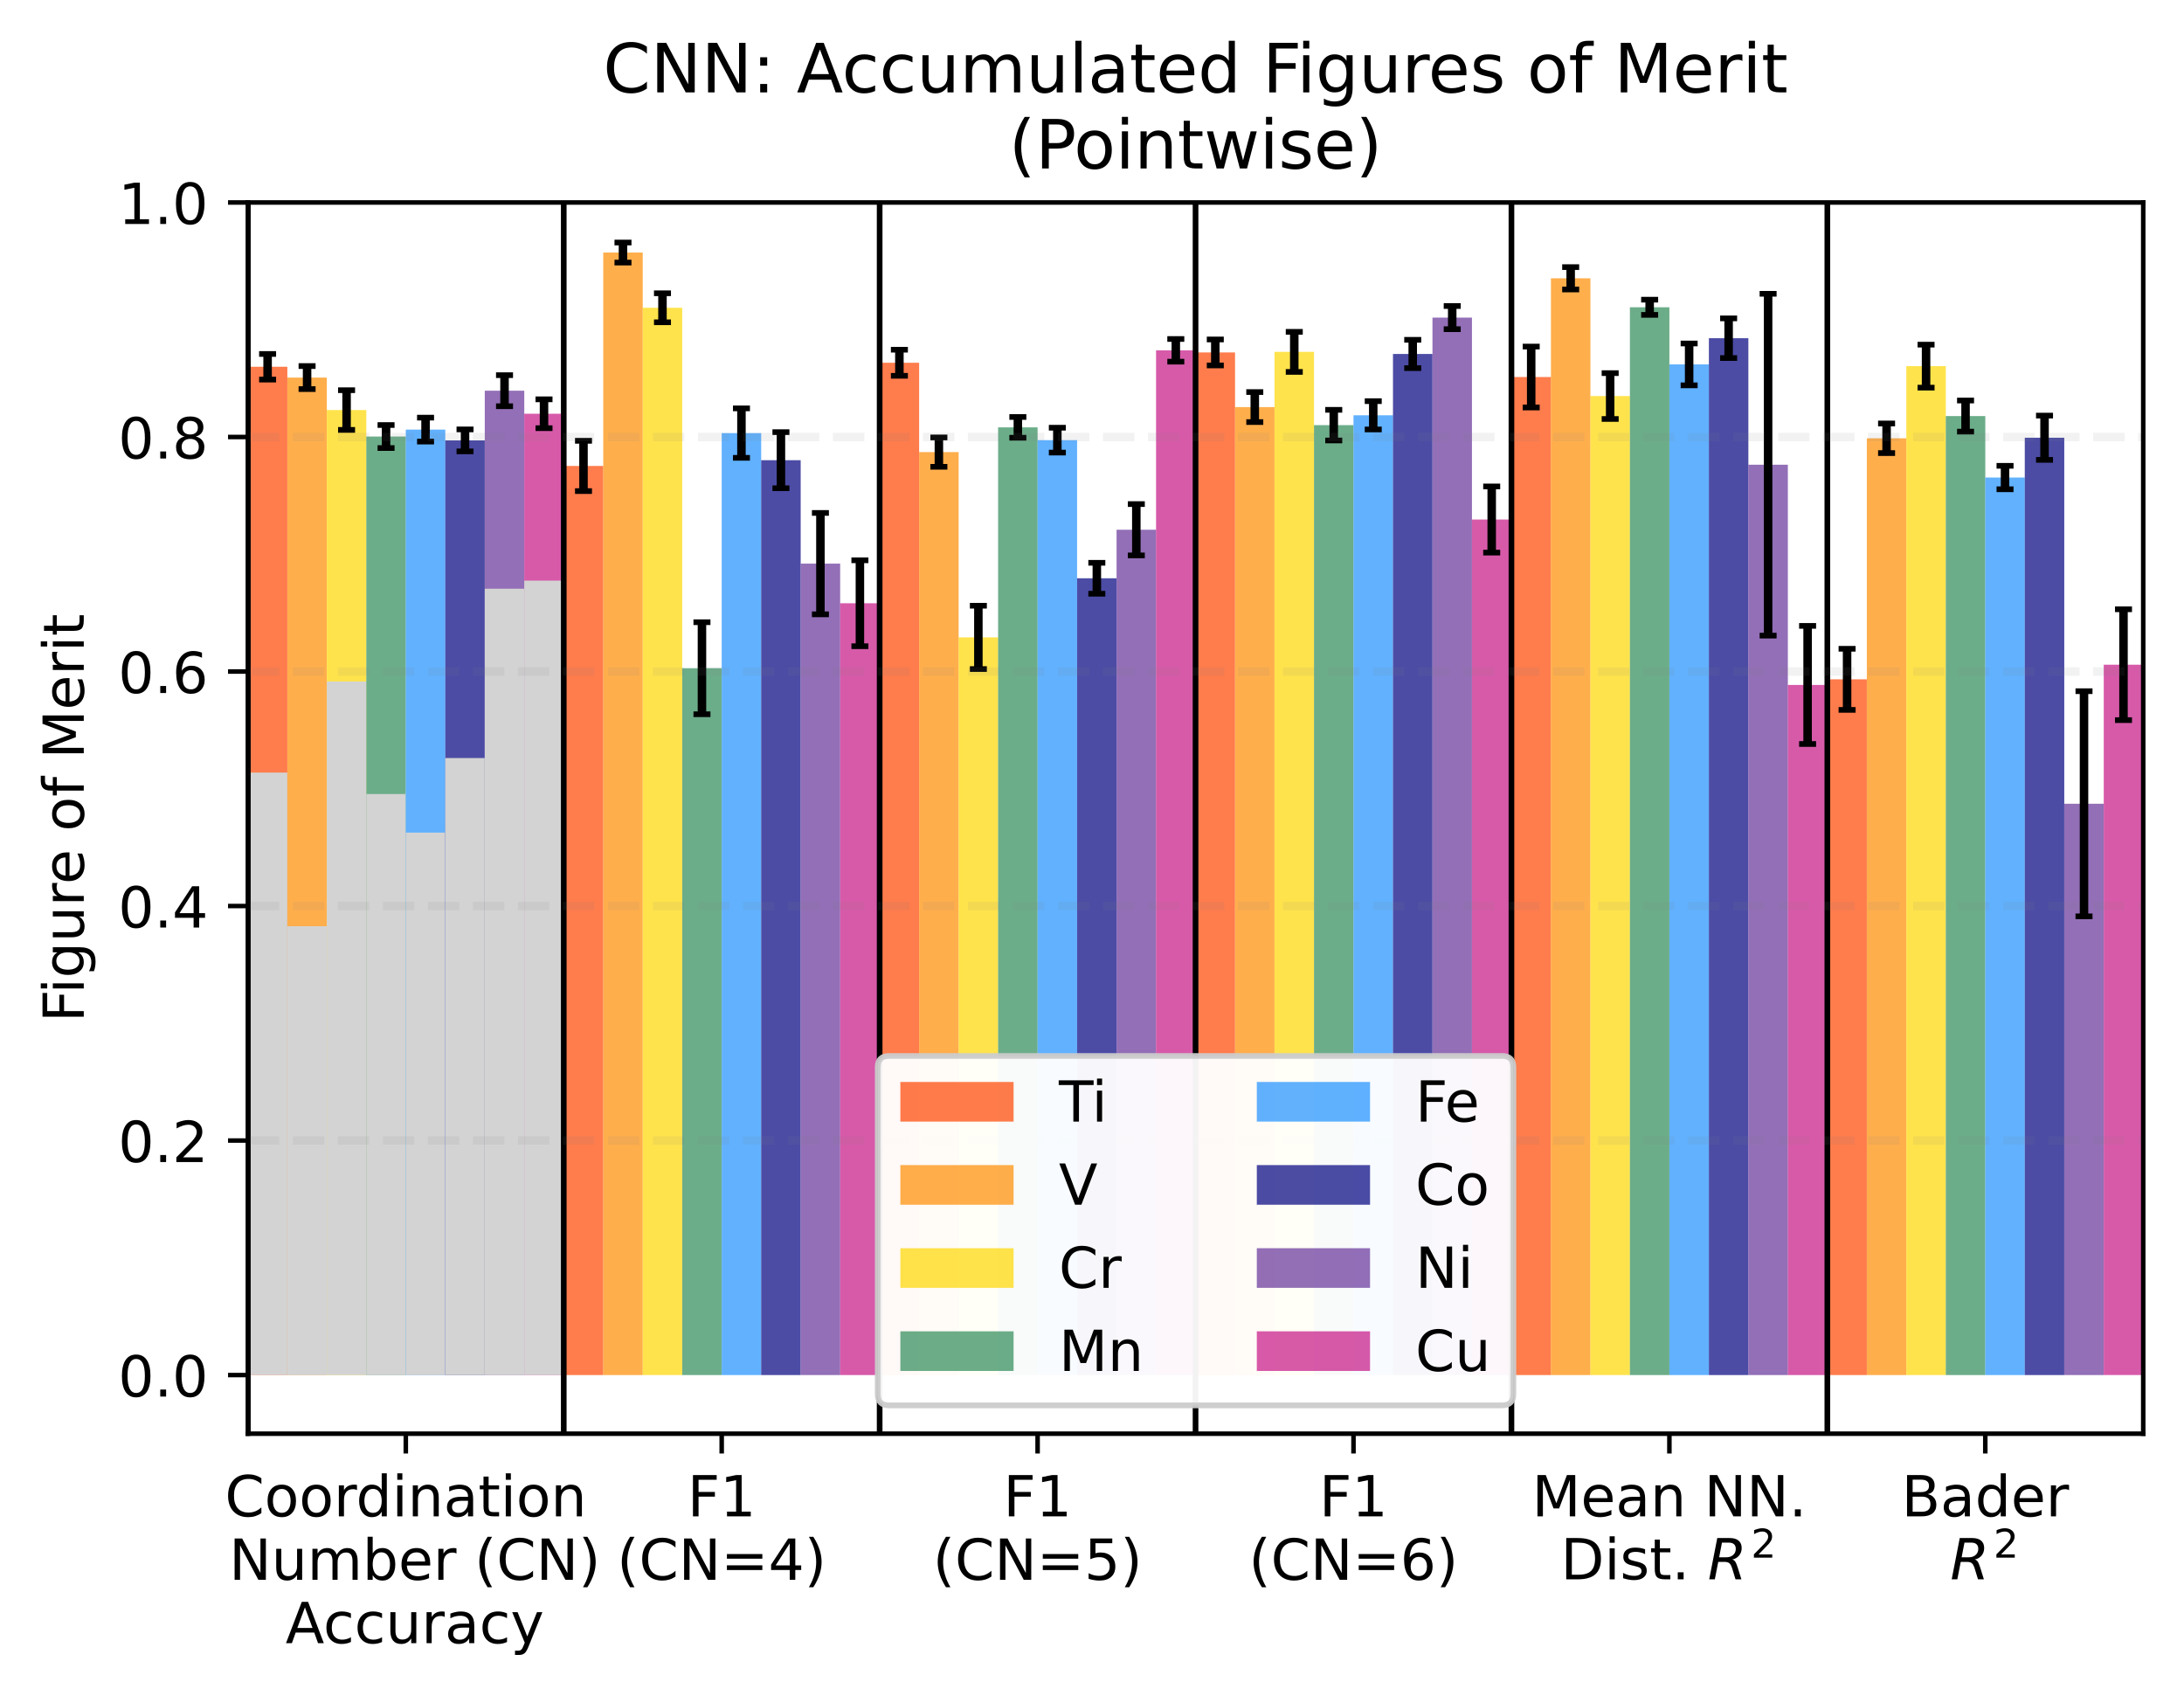 <?xml version="1.0" encoding="utf-8" standalone="no"?>
<!DOCTYPE svg PUBLIC "-//W3C//DTD SVG 1.1//EN"
  "http://www.w3.org/Graphics/SVG/1.1/DTD/svg11.dtd">
<!-- Created with matplotlib (https://matplotlib.org/) -->
<svg height="299.469pt" version="1.1" viewBox="0 0 385.781 299.469" width="385.781pt" xmlns="http://www.w3.org/2000/svg" xmlns:xlink="http://www.w3.org/1999/xlink">
 <defs>
  <style type="text/css">
*{stroke-linecap:butt;stroke-linejoin:round;}
  </style>
 </defs>
 <g id="figure_1">
  <g id="patch_1">
   <path d="M 0 299.469 
L 385.781 299.469 
L 385.781 0 
L 0 0 
z
" style="fill:#ffffff;"/>
  </g>
  <g id="axes_1">
   <g id="patch_2">
    <path d="M 43.781 253.196 
L 378.581 253.196 
L 378.581 35.755 
L 43.781 35.755 
z
" style="fill:#ffffff;"/>
   </g>
   <g id="patch_3">
    <path clip-path="url(#p18bd8566ef)" d="M 43.781 242.841 
L 50.756 242.841 
L 50.756 64.774 
L 43.781 64.774 
z
" style="fill:#ff4500;opacity:0.7;"/>
   </g>
   <g id="patch_4">
    <path clip-path="url(#p18bd8566ef)" d="M 43.781 242.841 
L 50.756 242.841 
L 50.756 136.441 
L 43.781 136.441 
z
" style="fill:#d3d3d3;"/>
   </g>
   <g id="patch_5">
    <path clip-path="url(#p18bd8566ef)" d="M 99.581 242.841 
L 106.556 242.841 
L 106.556 82.288 
L 99.581 82.288 
z
" style="fill:#ff4500;opacity:0.7;"/>
   </g>
   <g id="patch_6">
    <path clip-path="url(#p18bd8566ef)" d="M 155.381 242.841 
L 162.356 242.841 
L 162.356 64.064 
L 155.381 64.064 
z
" style="fill:#ff4500;opacity:0.7;"/>
   </g>
   <g id="patch_7">
    <path clip-path="url(#p18bd8566ef)" d="M 211.181 242.841 
L 218.156 242.841 
L 218.156 62.242 
L 211.181 62.242 
z
" style="fill:#ff4500;opacity:0.7;"/>
   </g>
   <g id="patch_8">
    <path clip-path="url(#p18bd8566ef)" d="M 266.981 242.841 
L 273.956 242.841 
L 273.956 66.583 
L 266.981 66.583 
z
" style="fill:#ff4500;opacity:0.7;"/>
   </g>
   <g id="patch_9">
    <path clip-path="url(#p18bd8566ef)" d="M 322.781 242.841 
L 329.756 242.841 
L 329.756 119.971 
L 322.781 119.971 
z
" style="fill:#ff4500;opacity:0.7;"/>
   </g>
   <g id="patch_10">
    <path clip-path="url(#p18bd8566ef)" d="M 50.756 242.841 
L 57.731 242.841 
L 57.731 66.683 
L 50.756 66.683 
z
" style="fill:#ff8c00;opacity:0.7;"/>
   </g>
   <g id="patch_11">
    <path clip-path="url(#p18bd8566ef)" d="M 50.756 242.841 
L 57.731 242.841 
L 57.731 163.569 
L 50.756 163.569 
z
" style="fill:#d3d3d3;"/>
   </g>
   <g id="patch_12">
    <path clip-path="url(#p18bd8566ef)" d="M 106.556 242.841 
L 113.531 242.841 
L 113.531 44.598 
L 106.556 44.598 
z
" style="fill:#ff8c00;opacity:0.7;"/>
   </g>
   <g id="patch_13">
    <path clip-path="url(#p18bd8566ef)" d="M 162.356 242.841 
L 169.331 242.841 
L 169.331 79.844 
L 162.356 79.844 
z
" style="fill:#ff8c00;opacity:0.7;"/>
   </g>
   <g id="patch_14">
    <path clip-path="url(#p18bd8566ef)" d="M 218.156 242.841 
L 225.131 242.841 
L 225.131 71.892 
L 218.156 71.892 
z
" style="fill:#ff8c00;opacity:0.7;"/>
   </g>
   <g id="patch_15">
    <path clip-path="url(#p18bd8566ef)" d="M 273.956 242.841 
L 280.931 242.841 
L 280.931 49.149 
L 273.956 49.149 
z
" style="fill:#ff8c00;opacity:0.7;"/>
   </g>
   <g id="patch_16">
    <path clip-path="url(#p18bd8566ef)" d="M 329.756 242.841 
L 336.731 242.841 
L 336.731 77.403 
L 329.756 77.403 
z
" style="fill:#ff8c00;opacity:0.7;"/>
   </g>
   <g id="patch_17">
    <path clip-path="url(#p18bd8566ef)" d="M 57.731 242.841 
L 64.706 242.841 
L 64.706 72.414 
L 57.731 72.414 
z
" style="fill:#ffd700;opacity:0.7;"/>
   </g>
   <g id="patch_18">
    <path clip-path="url(#p18bd8566ef)" d="M 57.731 242.841 
L 64.706 242.841 
L 64.706 120.35 
L 57.731 120.35 
z
" style="fill:#d3d3d3;"/>
   </g>
   <g id="patch_19">
    <path clip-path="url(#p18bd8566ef)" d="M 113.531 242.841 
L 120.506 242.841 
L 120.506 54.352 
L 113.531 54.352 
z
" style="fill:#ffd700;opacity:0.7;"/>
   </g>
   <g id="patch_20">
    <path clip-path="url(#p18bd8566ef)" d="M 169.331 242.841 
L 176.306 242.841 
L 176.306 112.564 
L 169.331 112.564 
z
" style="fill:#ffd700;opacity:0.7;"/>
   </g>
   <g id="patch_21">
    <path clip-path="url(#p18bd8566ef)" d="M 225.131 242.841 
L 232.106 242.841 
L 232.106 62.138 
L 225.131 62.138 
z
" style="fill:#ffd700;opacity:0.7;"/>
   </g>
   <g id="patch_22">
    <path clip-path="url(#p18bd8566ef)" d="M 280.931 242.841 
L 287.906 242.841 
L 287.906 69.946 
L 280.931 69.946 
z
" style="fill:#ffd700;opacity:0.7;"/>
   </g>
   <g id="patch_23">
    <path clip-path="url(#p18bd8566ef)" d="M 336.731 242.841 
L 343.706 242.841 
L 343.706 64.662 
L 336.731 64.662 
z
" style="fill:#ffd700;opacity:0.7;"/>
   </g>
   <g id="patch_24">
    <path clip-path="url(#p18bd8566ef)" d="M 64.706 242.841 
L 71.681 242.841 
L 71.681 77.093 
L 64.706 77.093 
z
" style="fill:#2e8b57;opacity:0.7;"/>
   </g>
   <g id="patch_25">
    <path clip-path="url(#p18bd8566ef)" d="M 64.706 242.841 
L 71.681 242.841 
L 71.681 140.23 
L 64.706 140.23 
z
" style="fill:#d3d3d3;"/>
   </g>
   <g id="patch_26">
    <path clip-path="url(#p18bd8566ef)" d="M 120.506 242.841 
L 127.481 242.841 
L 127.481 118.01 
L 120.506 118.01 
z
" style="fill:#2e8b57;opacity:0.7;"/>
   </g>
   <g id="patch_27">
    <path clip-path="url(#p18bd8566ef)" d="M 176.306 242.841 
L 183.281 242.841 
L 183.281 75.475 
L 176.306 75.475 
z
" style="fill:#2e8b57;opacity:0.7;"/>
   </g>
   <g id="patch_28">
    <path clip-path="url(#p18bd8566ef)" d="M 232.106 242.841 
L 239.081 242.841 
L 239.081 75.081 
L 232.106 75.081 
z
" style="fill:#2e8b57;opacity:0.7;"/>
   </g>
   <g id="patch_29">
    <path clip-path="url(#p18bd8566ef)" d="M 287.906 242.841 
L 294.881 242.841 
L 294.881 54.264 
L 287.906 54.264 
z
" style="fill:#2e8b57;opacity:0.7;"/>
   </g>
   <g id="patch_30">
    <path clip-path="url(#p18bd8566ef)" d="M 343.706 242.841 
L 350.681 242.841 
L 350.681 73.478 
L 343.706 73.478 
z
" style="fill:#2e8b57;opacity:0.7;"/>
   </g>
   <g id="patch_31">
    <path clip-path="url(#p18bd8566ef)" d="M 71.681 242.841 
L 78.656 242.841 
L 78.656 75.871 
L 71.681 75.871 
z
" style="fill:#1e90ff;opacity:0.7;"/>
   </g>
   <g id="patch_32">
    <path clip-path="url(#p18bd8566ef)" d="M 71.681 242.841 
L 78.656 242.841 
L 78.656 147.043 
L 71.681 147.043 
z
" style="fill:#d3d3d3;"/>
   </g>
   <g id="patch_33">
    <path clip-path="url(#p18bd8566ef)" d="M 127.481 242.841 
L 134.456 242.841 
L 134.456 76.489 
L 127.481 76.489 
z
" style="fill:#1e90ff;opacity:0.7;"/>
   </g>
   <g id="patch_34">
    <path clip-path="url(#p18bd8566ef)" d="M 183.281 242.841 
L 190.256 242.841 
L 190.256 77.732 
L 183.281 77.732 
z
" style="fill:#1e90ff;opacity:0.7;"/>
   </g>
   <g id="patch_35">
    <path clip-path="url(#p18bd8566ef)" d="M 239.081 242.841 
L 246.056 242.841 
L 246.056 73.342 
L 239.081 73.342 
z
" style="fill:#1e90ff;opacity:0.7;"/>
   </g>
   <g id="patch_36">
    <path clip-path="url(#p18bd8566ef)" d="M 294.881 242.841 
L 301.856 242.841 
L 301.856 64.356 
L 294.881 64.356 
z
" style="fill:#1e90ff;opacity:0.7;"/>
   </g>
   <g id="patch_37">
    <path clip-path="url(#p18bd8566ef)" d="M 350.681 242.841 
L 357.656 242.841 
L 357.656 84.333 
L 350.681 84.333 
z
" style="fill:#1e90ff;opacity:0.7;"/>
   </g>
   <g id="patch_38">
    <path clip-path="url(#p18bd8566ef)" d="M 78.656 242.841 
L 85.631 242.841 
L 85.631 77.775 
L 78.656 77.775 
z
" style="fill:#000080;opacity:0.7;"/>
   </g>
   <g id="patch_39">
    <path clip-path="url(#p18bd8566ef)" d="M 78.656 242.841 
L 85.631 242.841 
L 85.631 133.873 
L 78.656 133.873 
z
" style="fill:#d3d3d3;"/>
   </g>
   <g id="patch_40">
    <path clip-path="url(#p18bd8566ef)" d="M 134.456 242.841 
L 141.431 242.841 
L 141.431 81.273 
L 134.456 81.273 
z
" style="fill:#000080;opacity:0.7;"/>
   </g>
   <g id="patch_41">
    <path clip-path="url(#p18bd8566ef)" d="M 190.256 242.841 
L 197.231 242.841 
L 197.231 102.126 
L 190.256 102.126 
z
" style="fill:#000080;opacity:0.7;"/>
   </g>
   <g id="patch_42">
    <path clip-path="url(#p18bd8566ef)" d="M 246.056 242.841 
L 253.031 242.841 
L 253.031 62.511 
L 246.056 62.511 
z
" style="fill:#000080;opacity:0.7;"/>
   </g>
   <g id="patch_43">
    <path clip-path="url(#p18bd8566ef)" d="M 301.856 242.841 
L 308.831 242.841 
L 308.831 59.729 
L 301.856 59.729 
z
" style="fill:#000080;opacity:0.7;"/>
   </g>
   <g id="patch_44">
    <path clip-path="url(#p18bd8566ef)" d="M 357.656 242.841 
L 364.631 242.841 
L 364.631 77.305 
L 357.656 77.305 
z
" style="fill:#000080;opacity:0.7;"/>
   </g>
   <g id="patch_45">
    <path clip-path="url(#p18bd8566ef)" d="M 85.631 242.841 
L 92.606 242.841 
L 92.606 69 
L 85.631 69 
z
" style="fill:#663399;opacity:0.7;"/>
   </g>
   <g id="patch_46">
    <path clip-path="url(#p18bd8566ef)" d="M 85.631 242.841 
L 92.606 242.841 
L 92.606 103.97 
L 85.631 103.97 
z
" style="fill:#d3d3d3;"/>
   </g>
   <g id="patch_47">
    <path clip-path="url(#p18bd8566ef)" d="M 141.431 242.841 
L 148.406 242.841 
L 148.406 99.538 
L 141.431 99.538 
z
" style="fill:#663399;opacity:0.7;"/>
   </g>
   <g id="patch_48">
    <path clip-path="url(#p18bd8566ef)" d="M 197.231 242.841 
L 204.206 242.841 
L 204.206 93.553 
L 197.231 93.553 
z
" style="fill:#663399;opacity:0.7;"/>
   </g>
   <g id="patch_49">
    <path clip-path="url(#p18bd8566ef)" d="M 253.031 242.841 
L 260.006 242.841 
L 260.006 56.091 
L 253.031 56.091 
z
" style="fill:#663399;opacity:0.7;"/>
   </g>
   <g id="patch_50">
    <path clip-path="url(#p18bd8566ef)" d="M 308.831 242.841 
L 315.806 242.841 
L 315.806 82.071 
L 308.831 82.071 
z
" style="fill:#663399;opacity:0.7;"/>
   </g>
   <g id="patch_51">
    <path clip-path="url(#p18bd8566ef)" d="M 364.631 242.841 
L 371.606 242.841 
L 371.606 141.946 
L 364.631 141.946 
z
" style="fill:#663399;opacity:0.7;"/>
   </g>
   <g id="patch_52">
    <path clip-path="url(#p18bd8566ef)" d="M 92.606 242.841 
L 99.581 242.841 
L 99.581 73.068 
L 92.606 73.068 
z
" style="fill:#c71585;opacity:0.7;"/>
   </g>
   <g id="patch_53">
    <path clip-path="url(#p18bd8566ef)" d="M 92.606 242.841 
L 99.581 242.841 
L 99.581 102.541 
L 92.606 102.541 
z
" style="fill:#d3d3d3;"/>
   </g>
   <g id="patch_54">
    <path clip-path="url(#p18bd8566ef)" d="M 148.406 242.841 
L 155.381 242.841 
L 155.381 106.537 
L 148.406 106.537 
z
" style="fill:#c71585;opacity:0.7;"/>
   </g>
   <g id="patch_55">
    <path clip-path="url(#p18bd8566ef)" d="M 204.206 242.841 
L 211.181 242.841 
L 211.181 61.869 
L 204.206 61.869 
z
" style="fill:#c71585;opacity:0.7;"/>
   </g>
   <g id="patch_56">
    <path clip-path="url(#p18bd8566ef)" d="M 260.006 242.841 
L 266.981 242.841 
L 266.981 91.751 
L 260.006 91.751 
z
" style="fill:#c71585;opacity:0.7;"/>
   </g>
   <g id="patch_57">
    <path clip-path="url(#p18bd8566ef)" d="M 315.806 242.841 
L 322.781 242.841 
L 322.781 120.963 
L 315.806 120.963 
z
" style="fill:#c71585;opacity:0.7;"/>
   </g>
   <g id="patch_58">
    <path clip-path="url(#p18bd8566ef)" d="M 371.606 242.841 
L 378.581 242.841 
L 378.581 117.392 
L 371.606 117.392 
z
" style="fill:#c71585;opacity:0.7;"/>
   </g>
   <g id="matplotlib.axis_1">
    <g id="xtick_1">
     <g id="line2d_1">
      <defs>
       <path d="M 0 0 
L 0 3.5 
" id="m6b380b472d" style="stroke:#000000;stroke-width:0.8;"/>
      </defs>
      <g>
       <use style="stroke:#000000;stroke-width:0.8;" x="71.681" xlink:href="#m6b380b472d" y="253.196"/>
      </g>
     </g>
     <g id="text_1">
      <!-- Coordination -->
      <defs>
       <path d="M 64.406 67.281 
L 64.406 56.891 
Q 59.422 61.531 53.781 63.812 
Q 48.141 66.109 41.797 66.109 
Q 29.297 66.109 22.656 58.469 
Q 16.016 50.828 16.016 36.375 
Q 16.016 21.969 22.656 14.328 
Q 29.297 6.688 41.797 6.688 
Q 48.141 6.688 53.781 8.984 
Q 59.422 11.281 64.406 15.922 
L 64.406 5.609 
Q 59.234 2.094 53.438 0.328 
Q 47.656 -1.422 41.219 -1.422 
Q 24.656 -1.422 15.125 8.703 
Q 5.609 18.844 5.609 36.375 
Q 5.609 53.953 15.125 64.078 
Q 24.656 74.219 41.219 74.219 
Q 47.75 74.219 53.531 72.484 
Q 59.328 70.75 64.406 67.281 
z
" id="DejaVuSans-67"/>
       <path d="M 30.609 48.391 
Q 23.391 48.391 19.188 42.75 
Q 14.984 37.109 14.984 27.297 
Q 14.984 17.484 19.156 11.844 
Q 23.344 6.203 30.609 6.203 
Q 37.797 6.203 41.984 11.859 
Q 46.188 17.531 46.188 27.297 
Q 46.188 37.016 41.984 42.703 
Q 37.797 48.391 30.609 48.391 
z
M 30.609 56 
Q 42.328 56 49.016 48.375 
Q 55.719 40.766 55.719 27.297 
Q 55.719 13.875 49.016 6.219 
Q 42.328 -1.422 30.609 -1.422 
Q 18.844 -1.422 12.172 6.219 
Q 5.516 13.875 5.516 27.297 
Q 5.516 40.766 12.172 48.375 
Q 18.844 56 30.609 56 
z
" id="DejaVuSans-111"/>
       <path d="M 41.109 46.297 
Q 39.594 47.172 37.812 47.578 
Q 36.031 48 33.891 48 
Q 26.266 48 22.188 43.047 
Q 18.109 38.094 18.109 28.812 
L 18.109 0 
L 9.078 0 
L 9.078 54.688 
L 18.109 54.688 
L 18.109 46.188 
Q 20.953 51.172 25.484 53.578 
Q 30.031 56 36.531 56 
Q 37.453 56 38.578 55.875 
Q 39.703 55.766 41.062 55.516 
z
" id="DejaVuSans-114"/>
       <path d="M 45.406 46.391 
L 45.406 75.984 
L 54.391 75.984 
L 54.391 0 
L 45.406 0 
L 45.406 8.203 
Q 42.578 3.328 38.25 0.953 
Q 33.938 -1.422 27.875 -1.422 
Q 17.969 -1.422 11.734 6.484 
Q 5.516 14.406 5.516 27.297 
Q 5.516 40.188 11.734 48.094 
Q 17.969 56 27.875 56 
Q 33.938 56 38.25 53.625 
Q 42.578 51.266 45.406 46.391 
z
M 14.797 27.297 
Q 14.797 17.391 18.875 11.75 
Q 22.953 6.109 30.078 6.109 
Q 37.203 6.109 41.297 11.75 
Q 45.406 17.391 45.406 27.297 
Q 45.406 37.203 41.297 42.844 
Q 37.203 48.484 30.078 48.484 
Q 22.953 48.484 18.875 42.844 
Q 14.797 37.203 14.797 27.297 
z
" id="DejaVuSans-100"/>
       <path d="M 9.422 54.688 
L 18.406 54.688 
L 18.406 0 
L 9.422 0 
z
M 9.422 75.984 
L 18.406 75.984 
L 18.406 64.594 
L 9.422 64.594 
z
" id="DejaVuSans-105"/>
       <path d="M 54.891 33.016 
L 54.891 0 
L 45.906 0 
L 45.906 32.719 
Q 45.906 40.484 42.875 44.328 
Q 39.844 48.188 33.797 48.188 
Q 26.516 48.188 22.312 43.547 
Q 18.109 38.922 18.109 30.906 
L 18.109 0 
L 9.078 0 
L 9.078 54.688 
L 18.109 54.688 
L 18.109 46.188 
Q 21.344 51.125 25.703 53.562 
Q 30.078 56 35.797 56 
Q 45.219 56 50.047 50.172 
Q 54.891 44.344 54.891 33.016 
z
" id="DejaVuSans-110"/>
       <path d="M 34.281 27.484 
Q 23.391 27.484 19.188 25 
Q 14.984 22.516 14.984 16.5 
Q 14.984 11.719 18.141 8.906 
Q 21.297 6.109 26.703 6.109 
Q 34.188 6.109 38.703 11.406 
Q 43.219 16.703 43.219 25.484 
L 43.219 27.484 
z
M 52.203 31.203 
L 52.203 0 
L 43.219 0 
L 43.219 8.297 
Q 40.141 3.328 35.547 0.953 
Q 30.953 -1.422 24.312 -1.422 
Q 15.922 -1.422 10.953 3.297 
Q 6 8.016 6 15.922 
Q 6 25.141 12.172 29.828 
Q 18.359 34.516 30.609 34.516 
L 43.219 34.516 
L 43.219 35.406 
Q 43.219 41.609 39.141 45 
Q 35.062 48.391 27.688 48.391 
Q 23 48.391 18.547 47.266 
Q 14.109 46.141 10.016 43.891 
L 10.016 52.203 
Q 14.938 54.109 19.578 55.047 
Q 24.219 56 28.609 56 
Q 40.484 56 46.344 49.844 
Q 52.203 43.703 52.203 31.203 
z
" id="DejaVuSans-97"/>
       <path d="M 18.312 70.219 
L 18.312 54.688 
L 36.812 54.688 
L 36.812 47.703 
L 18.312 47.703 
L 18.312 18.016 
Q 18.312 11.328 20.141 9.422 
Q 21.969 7.516 27.594 7.516 
L 36.812 7.516 
L 36.812 0 
L 27.594 0 
Q 17.188 0 13.234 3.875 
Q 9.281 7.766 9.281 18.016 
L 9.281 47.703 
L 2.688 47.703 
L 2.688 54.688 
L 9.281 54.688 
L 9.281 70.219 
z
" id="DejaVuSans-116"/>
      </defs>
      <g transform="translate(39.73 267.794)scale(0.1 -0.1)">
       <use xlink:href="#DejaVuSans-67"/>
       <use x="69.824" xlink:href="#DejaVuSans-111"/>
       <use x="131.006" xlink:href="#DejaVuSans-111"/>
       <use x="192.188" xlink:href="#DejaVuSans-114"/>
       <use x="231.551" xlink:href="#DejaVuSans-100"/>
       <use x="295.027" xlink:href="#DejaVuSans-105"/>
       <use x="322.811" xlink:href="#DejaVuSans-110"/>
       <use x="386.189" xlink:href="#DejaVuSans-97"/>
       <use x="447.469" xlink:href="#DejaVuSans-116"/>
       <use x="486.678" xlink:href="#DejaVuSans-105"/>
       <use x="514.461" xlink:href="#DejaVuSans-111"/>
       <use x="575.643" xlink:href="#DejaVuSans-110"/>
      </g>
      <!--  Number (CN) -->
      <defs>
       <path id="DejaVuSans-32"/>
       <path d="M 9.812 72.906 
L 23.094 72.906 
L 55.422 11.922 
L 55.422 72.906 
L 64.984 72.906 
L 64.984 0 
L 51.703 0 
L 19.391 60.984 
L 19.391 0 
L 9.812 0 
z
" id="DejaVuSans-78"/>
       <path d="M 8.5 21.578 
L 8.5 54.688 
L 17.484 54.688 
L 17.484 21.922 
Q 17.484 14.156 20.5 10.266 
Q 23.531 6.391 29.594 6.391 
Q 36.859 6.391 41.078 11.031 
Q 45.312 15.672 45.312 23.688 
L 45.312 54.688 
L 54.297 54.688 
L 54.297 0 
L 45.312 0 
L 45.312 8.406 
Q 42.047 3.422 37.719 1 
Q 33.406 -1.422 27.688 -1.422 
Q 18.266 -1.422 13.375 4.438 
Q 8.5 10.297 8.5 21.578 
z
M 31.109 56 
z
" id="DejaVuSans-117"/>
       <path d="M 52 44.188 
Q 55.375 50.25 60.062 53.125 
Q 64.75 56 71.094 56 
Q 79.641 56 84.281 50.016 
Q 88.922 44.047 88.922 33.016 
L 88.922 0 
L 79.891 0 
L 79.891 32.719 
Q 79.891 40.578 77.094 44.375 
Q 74.312 48.188 68.609 48.188 
Q 61.625 48.188 57.562 43.547 
Q 53.516 38.922 53.516 30.906 
L 53.516 0 
L 44.484 0 
L 44.484 32.719 
Q 44.484 40.625 41.703 44.406 
Q 38.922 48.188 33.109 48.188 
Q 26.219 48.188 22.156 43.531 
Q 18.109 38.875 18.109 30.906 
L 18.109 0 
L 9.078 0 
L 9.078 54.688 
L 18.109 54.688 
L 18.109 46.188 
Q 21.188 51.219 25.484 53.609 
Q 29.781 56 35.688 56 
Q 41.656 56 45.828 52.969 
Q 50 49.953 52 44.188 
z
" id="DejaVuSans-109"/>
       <path d="M 48.688 27.297 
Q 48.688 37.203 44.609 42.844 
Q 40.531 48.484 33.406 48.484 
Q 26.266 48.484 22.188 42.844 
Q 18.109 37.203 18.109 27.297 
Q 18.109 17.391 22.188 11.75 
Q 26.266 6.109 33.406 6.109 
Q 40.531 6.109 44.609 11.75 
Q 48.688 17.391 48.688 27.297 
z
M 18.109 46.391 
Q 20.953 51.266 25.266 53.625 
Q 29.594 56 35.594 56 
Q 45.562 56 51.781 48.094 
Q 58.016 40.188 58.016 27.297 
Q 58.016 14.406 51.781 6.484 
Q 45.562 -1.422 35.594 -1.422 
Q 29.594 -1.422 25.266 0.953 
Q 20.953 3.328 18.109 8.203 
L 18.109 0 
L 9.078 0 
L 9.078 75.984 
L 18.109 75.984 
z
" id="DejaVuSans-98"/>
       <path d="M 56.203 29.594 
L 56.203 25.203 
L 14.891 25.203 
Q 15.484 15.922 20.484 11.062 
Q 25.484 6.203 34.422 6.203 
Q 39.594 6.203 44.453 7.469 
Q 49.312 8.734 54.109 11.281 
L 54.109 2.781 
Q 49.266 0.734 44.188 -0.344 
Q 39.109 -1.422 33.891 -1.422 
Q 20.797 -1.422 13.156 6.188 
Q 5.516 13.812 5.516 26.812 
Q 5.516 40.234 12.766 48.109 
Q 20.016 56 32.328 56 
Q 43.359 56 49.781 48.891 
Q 56.203 41.797 56.203 29.594 
z
M 47.219 32.234 
Q 47.125 39.594 43.094 43.984 
Q 39.062 48.391 32.422 48.391 
Q 24.906 48.391 20.391 44.141 
Q 15.875 39.891 15.188 32.172 
z
" id="DejaVuSans-101"/>
       <path d="M 31 75.875 
Q 24.469 64.656 21.281 53.656 
Q 18.109 42.672 18.109 31.391 
Q 18.109 20.125 21.312 9.062 
Q 24.516 -2 31 -13.188 
L 23.188 -13.188 
Q 15.875 -1.703 12.234 9.375 
Q 8.594 20.453 8.594 31.391 
Q 8.594 42.281 12.203 53.312 
Q 15.828 64.359 23.188 75.875 
z
" id="DejaVuSans-40"/>
       <path d="M 8.016 75.875 
L 15.828 75.875 
Q 23.141 64.359 26.781 53.312 
Q 30.422 42.281 30.422 31.391 
Q 30.422 20.453 26.781 9.375 
Q 23.141 -1.703 15.828 -13.188 
L 8.016 -13.188 
Q 14.5 -2 17.703 9.062 
Q 20.906 20.125 20.906 31.391 
Q 20.906 42.672 17.703 53.656 
Q 14.5 64.656 8.016 75.875 
z
" id="DejaVuSans-41"/>
      </defs>
      <g transform="translate(37.284 278.992)scale(0.1 -0.1)">
       <use xlink:href="#DejaVuSans-32"/>
       <use x="31.787" xlink:href="#DejaVuSans-78"/>
       <use x="106.592" xlink:href="#DejaVuSans-117"/>
       <use x="169.971" xlink:href="#DejaVuSans-109"/>
       <use x="267.383" xlink:href="#DejaVuSans-98"/>
       <use x="330.859" xlink:href="#DejaVuSans-101"/>
       <use x="392.383" xlink:href="#DejaVuSans-114"/>
       <use x="433.496" xlink:href="#DejaVuSans-32"/>
       <use x="465.283" xlink:href="#DejaVuSans-40"/>
       <use x="504.297" xlink:href="#DejaVuSans-67"/>
       <use x="574.121" xlink:href="#DejaVuSans-78"/>
       <use x="648.926" xlink:href="#DejaVuSans-41"/>
      </g>
      <!--  Accuracy -->
      <defs>
       <path d="M 34.188 63.188 
L 20.797 26.906 
L 47.609 26.906 
z
M 28.609 72.906 
L 39.797 72.906 
L 67.578 0 
L 57.328 0 
L 50.688 18.703 
L 17.828 18.703 
L 11.188 0 
L 0.781 0 
z
" id="DejaVuSans-65"/>
       <path d="M 48.781 52.594 
L 48.781 44.188 
Q 44.969 46.297 41.141 47.344 
Q 37.312 48.391 33.406 48.391 
Q 24.656 48.391 19.812 42.844 
Q 14.984 37.312 14.984 27.297 
Q 14.984 17.281 19.812 11.734 
Q 24.656 6.203 33.406 6.203 
Q 37.312 6.203 41.141 7.25 
Q 44.969 8.297 48.781 10.406 
L 48.781 2.094 
Q 45.016 0.344 40.984 -0.531 
Q 36.969 -1.422 32.422 -1.422 
Q 20.062 -1.422 12.781 6.344 
Q 5.516 14.109 5.516 27.297 
Q 5.516 40.672 12.859 48.328 
Q 20.219 56 33.016 56 
Q 37.156 56 41.109 55.141 
Q 45.062 54.297 48.781 52.594 
z
" id="DejaVuSans-99"/>
       <path d="M 32.172 -5.078 
Q 28.375 -14.844 24.75 -17.812 
Q 21.141 -20.797 15.094 -20.797 
L 7.906 -20.797 
L 7.906 -13.281 
L 13.188 -13.281 
Q 16.891 -13.281 18.938 -11.516 
Q 21 -9.766 23.484 -3.219 
L 25.094 0.875 
L 2.984 54.688 
L 12.5 54.688 
L 29.594 11.922 
L 46.688 54.688 
L 56.203 54.688 
z
" id="DejaVuSans-121"/>
      </defs>
      <g transform="translate(47.264 290.19)scale(0.1 -0.1)">
       <use xlink:href="#DejaVuSans-32"/>
       <use x="31.787" xlink:href="#DejaVuSans-65"/>
       <use x="98.445" xlink:href="#DejaVuSans-99"/>
       <use x="153.426" xlink:href="#DejaVuSans-99"/>
       <use x="208.406" xlink:href="#DejaVuSans-117"/>
       <use x="271.785" xlink:href="#DejaVuSans-114"/>
       <use x="312.898" xlink:href="#DejaVuSans-97"/>
       <use x="374.178" xlink:href="#DejaVuSans-99"/>
       <use x="429.158" xlink:href="#DejaVuSans-121"/>
      </g>
     </g>
    </g>
    <g id="xtick_2">
     <g id="line2d_2">
      <g>
       <use style="stroke:#000000;stroke-width:0.8;" x="127.481" xlink:href="#m6b380b472d" y="253.196"/>
      </g>
     </g>
     <g id="text_2">
      <!-- F1 -->
      <defs>
       <path d="M 9.812 72.906 
L 51.703 72.906 
L 51.703 64.594 
L 19.672 64.594 
L 19.672 43.109 
L 48.578 43.109 
L 48.578 34.812 
L 19.672 34.812 
L 19.672 0 
L 9.812 0 
z
" id="DejaVuSans-70"/>
       <path d="M 12.406 8.297 
L 28.516 8.297 
L 28.516 63.922 
L 10.984 60.406 
L 10.984 69.391 
L 28.422 72.906 
L 38.281 72.906 
L 38.281 8.297 
L 54.391 8.297 
L 54.391 0 
L 12.406 0 
z
" id="DejaVuSans-49"/>
      </defs>
      <g transform="translate(121.424 267.794)scale(0.1 -0.1)">
       <use xlink:href="#DejaVuSans-70"/>
       <use x="57.52" xlink:href="#DejaVuSans-49"/>
      </g>
      <!-- (CN=4) -->
      <defs>
       <path d="M 10.594 45.406 
L 73.188 45.406 
L 73.188 37.203 
L 10.594 37.203 
z
M 10.594 25.484 
L 73.188 25.484 
L 73.188 17.188 
L 10.594 17.188 
z
" id="DejaVuSans-61"/>
       <path d="M 37.797 64.312 
L 12.891 25.391 
L 37.797 25.391 
z
M 35.203 72.906 
L 47.609 72.906 
L 47.609 25.391 
L 58.016 25.391 
L 58.016 17.188 
L 47.609 17.188 
L 47.609 0 
L 37.797 0 
L 37.797 17.188 
L 4.891 17.188 
L 4.891 26.703 
z
" id="DejaVuSans-52"/>
      </defs>
      <g transform="translate(108.977 278.992)scale(0.1 -0.1)">
       <use xlink:href="#DejaVuSans-40"/>
       <use x="39.014" xlink:href="#DejaVuSans-67"/>
       <use x="108.838" xlink:href="#DejaVuSans-78"/>
       <use x="183.643" xlink:href="#DejaVuSans-61"/>
       <use x="267.432" xlink:href="#DejaVuSans-52"/>
       <use x="331.055" xlink:href="#DejaVuSans-41"/>
      </g>
     </g>
    </g>
    <g id="xtick_3">
     <g id="line2d_3">
      <g>
       <use style="stroke:#000000;stroke-width:0.8;" x="183.281" xlink:href="#m6b380b472d" y="253.196"/>
      </g>
     </g>
     <g id="text_3">
      <!-- F1 -->
      <g transform="translate(177.224 267.794)scale(0.1 -0.1)">
       <use xlink:href="#DejaVuSans-70"/>
       <use x="57.52" xlink:href="#DejaVuSans-49"/>
      </g>
      <!-- (CN=5) -->
      <defs>
       <path d="M 10.797 72.906 
L 49.516 72.906 
L 49.516 64.594 
L 19.828 64.594 
L 19.828 46.734 
Q 21.969 47.469 24.109 47.828 
Q 26.266 48.188 28.422 48.188 
Q 40.625 48.188 47.75 41.5 
Q 54.891 34.812 54.891 23.391 
Q 54.891 11.625 47.562 5.094 
Q 40.234 -1.422 26.906 -1.422 
Q 22.312 -1.422 17.547 -0.641 
Q 12.797 0.141 7.719 1.703 
L 7.719 11.625 
Q 12.109 9.234 16.797 8.062 
Q 21.484 6.891 26.703 6.891 
Q 35.156 6.891 40.078 11.328 
Q 45.016 15.766 45.016 23.391 
Q 45.016 31 40.078 35.438 
Q 35.156 39.891 26.703 39.891 
Q 22.75 39.891 18.812 39.016 
Q 14.891 38.141 10.797 36.281 
z
" id="DejaVuSans-53"/>
      </defs>
      <g transform="translate(164.777 278.992)scale(0.1 -0.1)">
       <use xlink:href="#DejaVuSans-40"/>
       <use x="39.014" xlink:href="#DejaVuSans-67"/>
       <use x="108.838" xlink:href="#DejaVuSans-78"/>
       <use x="183.643" xlink:href="#DejaVuSans-61"/>
       <use x="267.432" xlink:href="#DejaVuSans-53"/>
       <use x="331.055" xlink:href="#DejaVuSans-41"/>
      </g>
     </g>
    </g>
    <g id="xtick_4">
     <g id="line2d_4">
      <g>
       <use style="stroke:#000000;stroke-width:0.8;" x="239.081" xlink:href="#m6b380b472d" y="253.196"/>
      </g>
     </g>
     <g id="text_4">
      <!-- F1 -->
      <g transform="translate(233.024 267.794)scale(0.1 -0.1)">
       <use xlink:href="#DejaVuSans-70"/>
       <use x="57.52" xlink:href="#DejaVuSans-49"/>
      </g>
      <!-- (CN=6) -->
      <defs>
       <path d="M 33.016 40.375 
Q 26.375 40.375 22.484 35.828 
Q 18.609 31.297 18.609 23.391 
Q 18.609 15.531 22.484 10.953 
Q 26.375 6.391 33.016 6.391 
Q 39.656 6.391 43.531 10.953 
Q 47.406 15.531 47.406 23.391 
Q 47.406 31.297 43.531 35.828 
Q 39.656 40.375 33.016 40.375 
z
M 52.594 71.297 
L 52.594 62.312 
Q 48.875 64.062 45.094 64.984 
Q 41.312 65.922 37.594 65.922 
Q 27.828 65.922 22.672 59.328 
Q 17.531 52.734 16.797 39.406 
Q 19.672 43.656 24.016 45.922 
Q 28.375 48.188 33.594 48.188 
Q 44.578 48.188 50.953 41.516 
Q 57.328 34.859 57.328 23.391 
Q 57.328 12.156 50.688 5.359 
Q 44.047 -1.422 33.016 -1.422 
Q 20.359 -1.422 13.672 8.266 
Q 6.984 17.969 6.984 36.375 
Q 6.984 53.656 15.188 63.938 
Q 23.391 74.219 37.203 74.219 
Q 40.922 74.219 44.703 73.484 
Q 48.484 72.75 52.594 71.297 
z
" id="DejaVuSans-54"/>
      </defs>
      <g transform="translate(220.577 278.992)scale(0.1 -0.1)">
       <use xlink:href="#DejaVuSans-40"/>
       <use x="39.014" xlink:href="#DejaVuSans-67"/>
       <use x="108.838" xlink:href="#DejaVuSans-78"/>
       <use x="183.643" xlink:href="#DejaVuSans-61"/>
       <use x="267.432" xlink:href="#DejaVuSans-54"/>
       <use x="331.055" xlink:href="#DejaVuSans-41"/>
      </g>
     </g>
    </g>
    <g id="xtick_5">
     <g id="line2d_5">
      <g>
       <use style="stroke:#000000;stroke-width:0.8;" x="294.881" xlink:href="#m6b380b472d" y="253.196"/>
      </g>
     </g>
     <g id="text_5">
      <!-- Mean NN. -->
      <defs>
       <path d="M 9.812 72.906 
L 24.516 72.906 
L 43.109 23.297 
L 61.812 72.906 
L 76.516 72.906 
L 76.516 0 
L 66.891 0 
L 66.891 64.016 
L 48.094 14.016 
L 38.188 14.016 
L 19.391 64.016 
L 19.391 0 
L 9.812 0 
z
" id="DejaVuSans-77"/>
       <path d="M 10.688 12.406 
L 21 12.406 
L 21 0 
L 10.688 0 
z
" id="DejaVuSans-46"/>
      </defs>
      <g transform="translate(270.598 267.794)scale(0.1 -0.1)">
       <use xlink:href="#DejaVuSans-77"/>
       <use x="86.279" xlink:href="#DejaVuSans-101"/>
       <use x="147.803" xlink:href="#DejaVuSans-97"/>
       <use x="209.082" xlink:href="#DejaVuSans-110"/>
       <use x="272.461" xlink:href="#DejaVuSans-32"/>
       <use x="304.248" xlink:href="#DejaVuSans-78"/>
       <use x="379.053" xlink:href="#DejaVuSans-78"/>
       <use x="453.857" xlink:href="#DejaVuSans-46"/>
      </g>
      <!-- Dist. $R^2$ -->
      <defs>
       <path d="M 19.672 64.797 
L 19.672 8.109 
L 31.594 8.109 
Q 46.688 8.109 53.688 14.938 
Q 60.688 21.781 60.688 36.531 
Q 60.688 51.172 53.688 57.984 
Q 46.688 64.797 31.594 64.797 
z
M 9.812 72.906 
L 30.078 72.906 
Q 51.266 72.906 61.172 64.094 
Q 71.094 55.281 71.094 36.531 
Q 71.094 17.672 61.125 8.828 
Q 51.172 0 30.078 0 
L 9.812 0 
z
" id="DejaVuSans-68"/>
       <path d="M 44.281 53.078 
L 44.281 44.578 
Q 40.484 46.531 36.375 47.5 
Q 32.281 48.484 27.875 48.484 
Q 21.188 48.484 17.844 46.438 
Q 14.5 44.391 14.5 40.281 
Q 14.5 37.156 16.891 35.375 
Q 19.281 33.594 26.516 31.984 
L 29.594 31.297 
Q 39.156 29.25 43.188 25.516 
Q 47.219 21.781 47.219 15.094 
Q 47.219 7.469 41.188 3.016 
Q 35.156 -1.422 24.609 -1.422 
Q 20.219 -1.422 15.453 -0.562 
Q 10.688 0.297 5.422 2 
L 5.422 11.281 
Q 10.406 8.688 15.234 7.391 
Q 20.062 6.109 24.812 6.109 
Q 31.156 6.109 34.562 8.281 
Q 37.984 10.453 37.984 14.406 
Q 37.984 18.062 35.516 20.016 
Q 33.062 21.969 24.703 23.781 
L 21.578 24.516 
Q 13.234 26.266 9.516 29.906 
Q 5.812 33.547 5.812 39.891 
Q 5.812 47.609 11.281 51.797 
Q 16.75 56 26.812 56 
Q 31.781 56 36.172 55.266 
Q 40.578 54.547 44.281 53.078 
z
" id="DejaVuSans-115"/>
       <path d="M 25.203 64.797 
L 20.219 38.922 
L 32.906 38.922 
Q 40.375 38.922 44.984 43.047 
Q 49.609 47.172 49.609 53.812 
Q 49.609 59.125 46.5 61.953 
Q 43.406 64.797 37.594 64.797 
z
M 43.312 35.016 
Q 46.438 34.281 48.516 31.391 
Q 50.594 28.516 53.328 19.922 
L 59.516 0 
L 49.125 0 
L 43.406 18.703 
Q 41.219 25.922 38.328 28.359 
Q 35.453 30.812 29.5 30.812 
L 18.609 30.812 
L 12.594 0 
L 2.688 0 
L 16.891 72.906 
L 39.109 72.906 
Q 49.219 72.906 54.609 68.328 
Q 60.016 63.766 60.016 55.172 
Q 60.016 47.562 55.422 41.984 
Q 50.828 36.422 43.312 35.016 
z
" id="DejaVuSans-Oblique-82"/>
       <path d="M 19.188 8.297 
L 53.609 8.297 
L 53.609 0 
L 7.328 0 
L 7.328 8.297 
Q 12.938 14.109 22.625 23.891 
Q 32.328 33.688 34.812 36.531 
Q 39.547 41.844 41.422 45.531 
Q 43.312 49.219 43.312 52.781 
Q 43.312 58.594 39.234 62.25 
Q 35.156 65.922 28.609 65.922 
Q 23.969 65.922 18.812 64.312 
Q 13.672 62.703 7.812 59.422 
L 7.812 69.391 
Q 13.766 71.781 18.938 73 
Q 24.125 74.219 28.422 74.219 
Q 39.75 74.219 46.484 68.547 
Q 53.219 62.891 53.219 53.422 
Q 53.219 48.922 51.531 44.891 
Q 49.859 40.875 45.406 35.406 
Q 44.188 33.984 37.641 27.219 
Q 31.109 20.453 19.188 8.297 
z
" id="DejaVuSans-50"/>
      </defs>
      <g transform="translate(275.681 278.992)scale(0.1 -0.1)">
       <use transform="translate(0 0.766)" xlink:href="#DejaVuSans-68"/>
       <use transform="translate(77.002 0.766)" xlink:href="#DejaVuSans-105"/>
       <use transform="translate(104.785 0.766)" xlink:href="#DejaVuSans-115"/>
       <use transform="translate(156.885 0.766)" xlink:href="#DejaVuSans-116"/>
       <use transform="translate(196.094 0.766)" xlink:href="#DejaVuSans-46"/>
       <use transform="translate(227.881 0.766)" xlink:href="#DejaVuSans-32"/>
       <use transform="translate(259.668 0.766)" xlink:href="#DejaVuSans-Oblique-82"/>
       <use transform="translate(336.167 39.047)scale(0.7)" xlink:href="#DejaVuSans-50"/>
      </g>
     </g>
    </g>
    <g id="xtick_6">
     <g id="line2d_6">
      <g>
       <use style="stroke:#000000;stroke-width:0.8;" x="350.681" xlink:href="#m6b380b472d" y="253.196"/>
      </g>
     </g>
     <g id="text_6">
      <!-- Bader -->
      <defs>
       <path d="M 19.672 34.812 
L 19.672 8.109 
L 35.5 8.109 
Q 43.453 8.109 47.281 11.406 
Q 51.125 14.703 51.125 21.484 
Q 51.125 28.328 47.281 31.562 
Q 43.453 34.812 35.5 34.812 
z
M 19.672 64.797 
L 19.672 42.828 
L 34.281 42.828 
Q 41.5 42.828 45.031 45.531 
Q 48.578 48.25 48.578 53.812 
Q 48.578 59.328 45.031 62.062 
Q 41.5 64.797 34.281 64.797 
z
M 9.812 72.906 
L 35.016 72.906 
Q 46.297 72.906 52.391 68.219 
Q 58.5 63.531 58.5 54.891 
Q 58.5 48.188 55.375 44.234 
Q 52.25 40.281 46.188 39.312 
Q 53.469 37.75 57.5 32.781 
Q 61.531 27.828 61.531 20.406 
Q 61.531 10.641 54.891 5.312 
Q 48.25 0 35.984 0 
L 9.812 0 
z
" id="DejaVuSans-66"/>
      </defs>
      <g transform="translate(335.88 267.794)scale(0.1 -0.1)">
       <use xlink:href="#DejaVuSans-66"/>
       <use x="68.604" xlink:href="#DejaVuSans-97"/>
       <use x="129.883" xlink:href="#DejaVuSans-100"/>
       <use x="193.359" xlink:href="#DejaVuSans-101"/>
       <use x="254.883" xlink:href="#DejaVuSans-114"/>
      </g>
      <!-- $R^2$ -->
      <g transform="translate(344.481 278.992)scale(0.1 -0.1)">
       <use transform="translate(0 0.766)" xlink:href="#DejaVuSans-Oblique-82"/>
       <use transform="translate(76.499 39.047)scale(0.7)" xlink:href="#DejaVuSans-50"/>
      </g>
     </g>
    </g>
   </g>
   <g id="matplotlib.axis_2">
    <g id="ytick_1">
     <g id="line2d_7">
      <defs>
       <path d="M 0 0 
L -3.5 0 
" id="m212f429dc0" style="stroke:#000000;stroke-width:0.8;"/>
      </defs>
      <g>
       <use style="stroke:#000000;stroke-width:0.8;" x="43.781" xlink:href="#m212f429dc0" y="242.841"/>
      </g>
     </g>
     <g id="text_7">
      <!-- 0.0 -->
      <defs>
       <path d="M 31.781 66.406 
Q 24.172 66.406 20.328 58.906 
Q 16.5 51.422 16.5 36.375 
Q 16.5 21.391 20.328 13.891 
Q 24.172 6.391 31.781 6.391 
Q 39.453 6.391 43.281 13.891 
Q 47.125 21.391 47.125 36.375 
Q 47.125 51.422 43.281 58.906 
Q 39.453 66.406 31.781 66.406 
z
M 31.781 74.219 
Q 44.047 74.219 50.516 64.516 
Q 56.984 54.828 56.984 36.375 
Q 56.984 17.969 50.516 8.266 
Q 44.047 -1.422 31.781 -1.422 
Q 19.531 -1.422 13.062 8.266 
Q 6.594 17.969 6.594 36.375 
Q 6.594 54.828 13.062 64.516 
Q 19.531 74.219 31.781 74.219 
z
" id="DejaVuSans-48"/>
      </defs>
      <g transform="translate(20.878 246.64)scale(0.1 -0.1)">
       <use xlink:href="#DejaVuSans-48"/>
       <use x="63.623" xlink:href="#DejaVuSans-46"/>
       <use x="95.41" xlink:href="#DejaVuSans-48"/>
      </g>
     </g>
    </g>
    <g id="ytick_2">
     <g id="line2d_8">
      <g>
       <use style="stroke:#000000;stroke-width:0.8;" x="43.781" xlink:href="#m212f429dc0" y="201.424"/>
      </g>
     </g>
     <g id="text_8">
      <!-- 0.2 -->
      <g transform="translate(20.878 205.223)scale(0.1 -0.1)">
       <use xlink:href="#DejaVuSans-48"/>
       <use x="63.623" xlink:href="#DejaVuSans-46"/>
       <use x="95.41" xlink:href="#DejaVuSans-50"/>
      </g>
     </g>
    </g>
    <g id="ytick_3">
     <g id="line2d_9">
      <g>
       <use style="stroke:#000000;stroke-width:0.8;" x="43.781" xlink:href="#m212f429dc0" y="160.007"/>
      </g>
     </g>
     <g id="text_9">
      <!-- 0.4 -->
      <g transform="translate(20.878 163.806)scale(0.1 -0.1)">
       <use xlink:href="#DejaVuSans-48"/>
       <use x="63.623" xlink:href="#DejaVuSans-46"/>
       <use x="95.41" xlink:href="#DejaVuSans-52"/>
      </g>
     </g>
    </g>
    <g id="ytick_4">
     <g id="line2d_10">
      <g>
       <use style="stroke:#000000;stroke-width:0.8;" x="43.781" xlink:href="#m212f429dc0" y="118.59"/>
      </g>
     </g>
     <g id="text_10">
      <!-- 0.6 -->
      <g transform="translate(20.878 122.389)scale(0.1 -0.1)">
       <use xlink:href="#DejaVuSans-48"/>
       <use x="63.623" xlink:href="#DejaVuSans-46"/>
       <use x="95.41" xlink:href="#DejaVuSans-54"/>
      </g>
     </g>
    </g>
    <g id="ytick_5">
     <g id="line2d_11">
      <g>
       <use style="stroke:#000000;stroke-width:0.8;" x="43.781" xlink:href="#m212f429dc0" y="77.173"/>
      </g>
     </g>
     <g id="text_11">
      <!-- 0.8 -->
      <defs>
       <path d="M 31.781 34.625 
Q 24.75 34.625 20.719 30.859 
Q 16.703 27.094 16.703 20.516 
Q 16.703 13.922 20.719 10.156 
Q 24.75 6.391 31.781 6.391 
Q 38.812 6.391 42.859 10.172 
Q 46.922 13.969 46.922 20.516 
Q 46.922 27.094 42.891 30.859 
Q 38.875 34.625 31.781 34.625 
z
M 21.922 38.812 
Q 15.578 40.375 12.031 44.719 
Q 8.5 49.078 8.5 55.328 
Q 8.5 64.062 14.719 69.141 
Q 20.953 74.219 31.781 74.219 
Q 42.672 74.219 48.875 69.141 
Q 55.078 64.062 55.078 55.328 
Q 55.078 49.078 51.531 44.719 
Q 48 40.375 41.703 38.812 
Q 48.828 37.156 52.797 32.312 
Q 56.781 27.484 56.781 20.516 
Q 56.781 9.906 50.312 4.234 
Q 43.844 -1.422 31.781 -1.422 
Q 19.734 -1.422 13.25 4.234 
Q 6.781 9.906 6.781 20.516 
Q 6.781 27.484 10.781 32.312 
Q 14.797 37.156 21.922 38.812 
z
M 18.312 54.391 
Q 18.312 48.734 21.844 45.562 
Q 25.391 42.391 31.781 42.391 
Q 38.141 42.391 41.719 45.562 
Q 45.312 48.734 45.312 54.391 
Q 45.312 60.062 41.719 63.234 
Q 38.141 66.406 31.781 66.406 
Q 25.391 66.406 21.844 63.234 
Q 18.312 60.062 18.312 54.391 
z
" id="DejaVuSans-56"/>
      </defs>
      <g transform="translate(20.878 80.972)scale(0.1 -0.1)">
       <use xlink:href="#DejaVuSans-48"/>
       <use x="63.623" xlink:href="#DejaVuSans-46"/>
       <use x="95.41" xlink:href="#DejaVuSans-56"/>
      </g>
     </g>
    </g>
    <g id="ytick_6">
     <g id="line2d_12">
      <g>
       <use style="stroke:#000000;stroke-width:0.8;" x="43.781" xlink:href="#m212f429dc0" y="35.756"/>
      </g>
     </g>
     <g id="text_12">
      <!-- 1.0 -->
      <g transform="translate(20.878 39.555)scale(0.1 -0.1)">
       <use xlink:href="#DejaVuSans-49"/>
       <use x="63.623" xlink:href="#DejaVuSans-46"/>
       <use x="95.41" xlink:href="#DejaVuSans-48"/>
      </g>
     </g>
    </g>
    <g id="text_13">
     <!-- Figure of Merit -->
     <defs>
      <path d="M 45.406 27.984 
Q 45.406 37.75 41.375 43.109 
Q 37.359 48.484 30.078 48.484 
Q 22.859 48.484 18.828 43.109 
Q 14.797 37.75 14.797 27.984 
Q 14.797 18.266 18.828 12.891 
Q 22.859 7.516 30.078 7.516 
Q 37.359 7.516 41.375 12.891 
Q 45.406 18.266 45.406 27.984 
z
M 54.391 6.781 
Q 54.391 -7.172 48.188 -13.984 
Q 42 -20.797 29.203 -20.797 
Q 24.469 -20.797 20.266 -20.094 
Q 16.062 -19.391 12.109 -17.922 
L 12.109 -9.188 
Q 16.062 -11.328 19.922 -12.344 
Q 23.781 -13.375 27.781 -13.375 
Q 36.625 -13.375 41.016 -8.766 
Q 45.406 -4.156 45.406 5.172 
L 45.406 9.625 
Q 42.625 4.781 38.281 2.391 
Q 33.938 0 27.875 0 
Q 17.828 0 11.672 7.656 
Q 5.516 15.328 5.516 27.984 
Q 5.516 40.672 11.672 48.328 
Q 17.828 56 27.875 56 
Q 33.938 56 38.281 53.609 
Q 42.625 51.219 45.406 46.391 
L 45.406 54.688 
L 54.391 54.688 
z
" id="DejaVuSans-103"/>
      <path d="M 37.109 75.984 
L 37.109 68.5 
L 28.516 68.5 
Q 23.688 68.5 21.797 66.547 
Q 19.922 64.594 19.922 59.516 
L 19.922 54.688 
L 34.719 54.688 
L 34.719 47.703 
L 19.922 47.703 
L 19.922 0 
L 10.891 0 
L 10.891 47.703 
L 2.297 47.703 
L 2.297 54.688 
L 10.891 54.688 
L 10.891 58.5 
Q 10.891 67.625 15.141 71.797 
Q 19.391 75.984 28.609 75.984 
z
" id="DejaVuSans-102"/>
     </defs>
     <g transform="translate(14.798 180.533)rotate(-90)scale(0.1 -0.1)">
      <use xlink:href="#DejaVuSans-70"/>
      <use x="50.27" xlink:href="#DejaVuSans-105"/>
      <use x="78.053" xlink:href="#DejaVuSans-103"/>
      <use x="141.529" xlink:href="#DejaVuSans-117"/>
      <use x="204.908" xlink:href="#DejaVuSans-114"/>
      <use x="243.771" xlink:href="#DejaVuSans-101"/>
      <use x="305.295" xlink:href="#DejaVuSans-32"/>
      <use x="337.082" xlink:href="#DejaVuSans-111"/>
      <use x="398.264" xlink:href="#DejaVuSans-102"/>
      <use x="433.469" xlink:href="#DejaVuSans-32"/>
      <use x="465.256" xlink:href="#DejaVuSans-77"/>
      <use x="551.535" xlink:href="#DejaVuSans-101"/>
      <use x="613.059" xlink:href="#DejaVuSans-114"/>
      <use x="654.172" xlink:href="#DejaVuSans-105"/>
      <use x="681.955" xlink:href="#DejaVuSans-116"/>
     </g>
    </g>
   </g>
   <g id="LineCollection_1">
    <path clip-path="url(#p18bd8566ef)" d="M 47.269 67.033 
L 47.269 62.515 
" style="fill:none;stroke:#000000;stroke-width:1.5;"/>
   </g>
   <g id="LineCollection_2">
    <path clip-path="url(#p18bd8566ef)" d="M 103.069 86.729 
L 103.069 77.846 
" style="fill:none;stroke:#000000;stroke-width:1.5;"/>
   </g>
   <g id="LineCollection_3">
    <path clip-path="url(#p18bd8566ef)" d="M 158.869 66.371 
L 158.869 61.757 
" style="fill:none;stroke:#000000;stroke-width:1.5;"/>
   </g>
   <g id="LineCollection_4">
    <path clip-path="url(#p18bd8566ef)" d="M 214.669 64.538 
L 214.669 59.946 
" style="fill:none;stroke:#000000;stroke-width:1.5;"/>
   </g>
   <g id="LineCollection_5">
    <path clip-path="url(#p18bd8566ef)" d="M 270.469 71.961 
L 270.469 61.205 
" style="fill:none;stroke:#000000;stroke-width:1.5;"/>
   </g>
   <g id="LineCollection_6">
    <path clip-path="url(#p18bd8566ef)" d="M 326.269 125.369 
L 326.269 114.574 
" style="fill:none;stroke:#000000;stroke-width:1.5;"/>
   </g>
   <g id="LineCollection_7">
    <path clip-path="url(#p18bd8566ef)" d="M 54.244 68.719 
L 54.244 64.646 
" style="fill:none;stroke:#000000;stroke-width:1.5;"/>
   </g>
   <g id="LineCollection_8">
    <path clip-path="url(#p18bd8566ef)" d="M 110.044 46.368 
L 110.044 42.828 
" style="fill:none;stroke:#000000;stroke-width:1.5;"/>
   </g>
   <g id="LineCollection_9">
    <path clip-path="url(#p18bd8566ef)" d="M 165.844 82.435 
L 165.844 77.253 
" style="fill:none;stroke:#000000;stroke-width:1.5;"/>
   </g>
   <g id="LineCollection_10">
    <path clip-path="url(#p18bd8566ef)" d="M 221.644 74.54 
L 221.644 69.244 
" style="fill:none;stroke:#000000;stroke-width:1.5;"/>
   </g>
   <g id="LineCollection_11">
    <path clip-path="url(#p18bd8566ef)" d="M 277.444 51.123 
L 277.444 47.175 
" style="fill:none;stroke:#000000;stroke-width:1.5;"/>
   </g>
   <g id="LineCollection_12">
    <path clip-path="url(#p18bd8566ef)" d="M 333.244 80.016 
L 333.244 74.79 
" style="fill:none;stroke:#000000;stroke-width:1.5;"/>
   </g>
   <g id="LineCollection_13">
    <path clip-path="url(#p18bd8566ef)" d="M 61.219 75.921 
L 61.219 68.907 
" style="fill:none;stroke:#000000;stroke-width:1.5;"/>
   </g>
   <g id="LineCollection_14">
    <path clip-path="url(#p18bd8566ef)" d="M 117.019 56.912 
L 117.019 51.791 
" style="fill:none;stroke:#000000;stroke-width:1.5;"/>
   </g>
   <g id="LineCollection_15">
    <path clip-path="url(#p18bd8566ef)" d="M 172.819 118.153 
L 172.819 106.974 
" style="fill:none;stroke:#000000;stroke-width:1.5;"/>
   </g>
   <g id="LineCollection_16">
    <path clip-path="url(#p18bd8566ef)" d="M 228.619 65.677 
L 228.619 58.599 
" style="fill:none;stroke:#000000;stroke-width:1.5;"/>
   </g>
   <g id="LineCollection_17">
    <path clip-path="url(#p18bd8566ef)" d="M 284.419 73.994 
L 284.419 65.898 
" style="fill:none;stroke:#000000;stroke-width:1.5;"/>
   </g>
   <g id="LineCollection_18">
    <path clip-path="url(#p18bd8566ef)" d="M 340.219 68.457 
L 340.219 60.866 
" style="fill:none;stroke:#000000;stroke-width:1.5;"/>
   </g>
   <g id="LineCollection_19">
    <path clip-path="url(#p18bd8566ef)" d="M 68.194 79.124 
L 68.194 75.062 
" style="fill:none;stroke:#000000;stroke-width:1.5;"/>
   </g>
   <g id="LineCollection_20">
    <path clip-path="url(#p18bd8566ef)" d="M 123.994 126.137 
L 123.994 109.882 
" style="fill:none;stroke:#000000;stroke-width:1.5;"/>
   </g>
   <g id="LineCollection_21">
    <path clip-path="url(#p18bd8566ef)" d="M 179.794 77.305 
L 179.794 73.644 
" style="fill:none;stroke:#000000;stroke-width:1.5;"/>
   </g>
   <g id="LineCollection_22">
    <path clip-path="url(#p18bd8566ef)" d="M 235.594 77.786 
L 235.594 72.377 
" style="fill:none;stroke:#000000;stroke-width:1.5;"/>
   </g>
   <g id="LineCollection_23">
    <path clip-path="url(#p18bd8566ef)" d="M 291.394 55.609 
L 291.394 52.92 
" style="fill:none;stroke:#000000;stroke-width:1.5;"/>
   </g>
   <g id="LineCollection_24">
    <path clip-path="url(#p18bd8566ef)" d="M 347.194 76.227 
L 347.194 70.728 
" style="fill:none;stroke:#000000;stroke-width:1.5;"/>
   </g>
   <g id="LineCollection_25">
    <path clip-path="url(#p18bd8566ef)" d="M 75.169 77.983 
L 75.169 73.758 
" style="fill:none;stroke:#000000;stroke-width:1.5;"/>
   </g>
   <g id="LineCollection_26">
    <path clip-path="url(#p18bd8566ef)" d="M 130.969 80.856 
L 130.969 72.122 
" style="fill:none;stroke:#000000;stroke-width:1.5;"/>
   </g>
   <g id="LineCollection_27">
    <path clip-path="url(#p18bd8566ef)" d="M 186.769 79.929 
L 186.769 75.535 
" style="fill:none;stroke:#000000;stroke-width:1.5;"/>
   </g>
   <g id="LineCollection_28">
    <path clip-path="url(#p18bd8566ef)" d="M 242.569 75.842 
L 242.569 70.841 
" style="fill:none;stroke:#000000;stroke-width:1.5;"/>
   </g>
   <g id="LineCollection_29">
    <path clip-path="url(#p18bd8566ef)" d="M 298.369 68.052 
L 298.369 60.659 
" style="fill:none;stroke:#000000;stroke-width:1.5;"/>
   </g>
   <g id="LineCollection_30">
    <path clip-path="url(#p18bd8566ef)" d="M 354.169 86.405 
L 354.169 82.261 
" style="fill:none;stroke:#000000;stroke-width:1.5;"/>
   </g>
   <g id="LineCollection_31">
    <path clip-path="url(#p18bd8566ef)" d="M 82.144 79.712 
L 82.144 75.837 
" style="fill:none;stroke:#000000;stroke-width:1.5;"/>
   </g>
   <g id="LineCollection_32">
    <path clip-path="url(#p18bd8566ef)" d="M 137.944 86.226 
L 137.944 76.319 
" style="fill:none;stroke:#000000;stroke-width:1.5;"/>
   </g>
   <g id="LineCollection_33">
    <path clip-path="url(#p18bd8566ef)" d="M 193.744 104.857 
L 193.744 99.396 
" style="fill:none;stroke:#000000;stroke-width:1.5;"/>
   </g>
   <g id="LineCollection_34">
    <path clip-path="url(#p18bd8566ef)" d="M 249.544 65.014 
L 249.544 60.008 
" style="fill:none;stroke:#000000;stroke-width:1.5;"/>
   </g>
   <g id="LineCollection_35">
    <path clip-path="url(#p18bd8566ef)" d="M 305.344 63.235 
L 305.344 56.223 
" style="fill:none;stroke:#000000;stroke-width:1.5;"/>
   </g>
   <g id="LineCollection_36">
    <path clip-path="url(#p18bd8566ef)" d="M 361.144 81.217 
L 361.144 73.393 
" style="fill:none;stroke:#000000;stroke-width:1.5;"/>
   </g>
   <g id="LineCollection_37">
    <path clip-path="url(#p18bd8566ef)" d="M 89.119 71.74 
L 89.119 66.259 
" style="fill:none;stroke:#000000;stroke-width:1.5;"/>
   </g>
   <g id="LineCollection_38">
    <path clip-path="url(#p18bd8566ef)" d="M 144.919 108.491 
L 144.919 90.585 
" style="fill:none;stroke:#000000;stroke-width:1.5;"/>
   </g>
   <g id="LineCollection_39">
    <path clip-path="url(#p18bd8566ef)" d="M 200.719 98.082 
L 200.719 89.024 
" style="fill:none;stroke:#000000;stroke-width:1.5;"/>
   </g>
   <g id="LineCollection_40">
    <path clip-path="url(#p18bd8566ef)" d="M 256.519 58.135 
L 256.519 54.048 
" style="fill:none;stroke:#000000;stroke-width:1.5;"/>
   </g>
   <g id="LineCollection_41">
    <path clip-path="url(#p18bd8566ef)" d="M 312.319 112.253 
L 312.319 51.889 
" style="fill:none;stroke:#000000;stroke-width:1.5;"/>
   </g>
   <g id="LineCollection_42">
    <path clip-path="url(#p18bd8566ef)" d="M 368.119 161.828 
L 368.119 122.064 
" style="fill:none;stroke:#000000;stroke-width:1.5;"/>
   </g>
   <g id="LineCollection_43">
    <path clip-path="url(#p18bd8566ef)" d="M 96.094 75.615 
L 96.094 70.52 
" style="fill:none;stroke:#000000;stroke-width:1.5;"/>
   </g>
   <g id="LineCollection_44">
    <path clip-path="url(#p18bd8566ef)" d="M 151.894 114.121 
L 151.894 98.954 
" style="fill:none;stroke:#000000;stroke-width:1.5;"/>
   </g>
   <g id="LineCollection_45">
    <path clip-path="url(#p18bd8566ef)" d="M 207.694 63.867 
L 207.694 59.871 
" style="fill:none;stroke:#000000;stroke-width:1.5;"/>
   </g>
   <g id="LineCollection_46">
    <path clip-path="url(#p18bd8566ef)" d="M 263.494 97.593 
L 263.494 85.91 
" style="fill:none;stroke:#000000;stroke-width:1.5;"/>
   </g>
   <g id="LineCollection_47">
    <path clip-path="url(#p18bd8566ef)" d="M 319.294 131.392 
L 319.294 110.535 
" style="fill:none;stroke:#000000;stroke-width:1.5;"/>
   </g>
   <g id="LineCollection_48">
    <path clip-path="url(#p18bd8566ef)" d="M 375.094 127.181 
L 375.094 107.602 
" style="fill:none;stroke:#000000;stroke-width:1.5;"/>
   </g>
   <g id="line2d_13">
    <defs>
     <path d="M 1.5 0 
L -1.5 -0 
" id="m95ea22ccaa" style="stroke:#000000;"/>
    </defs>
    <g clip-path="url(#p18bd8566ef)">
     <use style="stroke:#000000;" x="47.269" xlink:href="#m95ea22ccaa" y="67.033"/>
    </g>
   </g>
   <g id="line2d_14">
    <g clip-path="url(#p18bd8566ef)">
     <use style="stroke:#000000;" x="47.269" xlink:href="#m95ea22ccaa" y="62.515"/>
    </g>
   </g>
   <g id="line2d_15">
    <g clip-path="url(#p18bd8566ef)">
     <use style="stroke:#000000;" x="103.069" xlink:href="#m95ea22ccaa" y="86.729"/>
    </g>
   </g>
   <g id="line2d_16">
    <g clip-path="url(#p18bd8566ef)">
     <use style="stroke:#000000;" x="103.069" xlink:href="#m95ea22ccaa" y="77.846"/>
    </g>
   </g>
   <g id="line2d_17">
    <g clip-path="url(#p18bd8566ef)">
     <use style="stroke:#000000;" x="158.869" xlink:href="#m95ea22ccaa" y="66.371"/>
    </g>
   </g>
   <g id="line2d_18">
    <g clip-path="url(#p18bd8566ef)">
     <use style="stroke:#000000;" x="158.869" xlink:href="#m95ea22ccaa" y="61.757"/>
    </g>
   </g>
   <g id="line2d_19">
    <g clip-path="url(#p18bd8566ef)">
     <use style="stroke:#000000;" x="214.669" xlink:href="#m95ea22ccaa" y="64.538"/>
    </g>
   </g>
   <g id="line2d_20">
    <g clip-path="url(#p18bd8566ef)">
     <use style="stroke:#000000;" x="214.669" xlink:href="#m95ea22ccaa" y="59.946"/>
    </g>
   </g>
   <g id="line2d_21">
    <g clip-path="url(#p18bd8566ef)">
     <use style="stroke:#000000;" x="270.469" xlink:href="#m95ea22ccaa" y="71.961"/>
    </g>
   </g>
   <g id="line2d_22">
    <g clip-path="url(#p18bd8566ef)">
     <use style="stroke:#000000;" x="270.469" xlink:href="#m95ea22ccaa" y="61.205"/>
    </g>
   </g>
   <g id="line2d_23">
    <g clip-path="url(#p18bd8566ef)">
     <use style="stroke:#000000;" x="326.269" xlink:href="#m95ea22ccaa" y="125.369"/>
    </g>
   </g>
   <g id="line2d_24">
    <g clip-path="url(#p18bd8566ef)">
     <use style="stroke:#000000;" x="326.269" xlink:href="#m95ea22ccaa" y="114.574"/>
    </g>
   </g>
   <g id="line2d_25">
    <g clip-path="url(#p18bd8566ef)">
     <use style="stroke:#000000;" x="54.244" xlink:href="#m95ea22ccaa" y="68.719"/>
    </g>
   </g>
   <g id="line2d_26">
    <g clip-path="url(#p18bd8566ef)">
     <use style="stroke:#000000;" x="54.244" xlink:href="#m95ea22ccaa" y="64.646"/>
    </g>
   </g>
   <g id="line2d_27">
    <g clip-path="url(#p18bd8566ef)">
     <use style="stroke:#000000;" x="110.044" xlink:href="#m95ea22ccaa" y="46.368"/>
    </g>
   </g>
   <g id="line2d_28">
    <g clip-path="url(#p18bd8566ef)">
     <use style="stroke:#000000;" x="110.044" xlink:href="#m95ea22ccaa" y="42.828"/>
    </g>
   </g>
   <g id="line2d_29">
    <g clip-path="url(#p18bd8566ef)">
     <use style="stroke:#000000;" x="165.844" xlink:href="#m95ea22ccaa" y="82.435"/>
    </g>
   </g>
   <g id="line2d_30">
    <g clip-path="url(#p18bd8566ef)">
     <use style="stroke:#000000;" x="165.844" xlink:href="#m95ea22ccaa" y="77.253"/>
    </g>
   </g>
   <g id="line2d_31">
    <g clip-path="url(#p18bd8566ef)">
     <use style="stroke:#000000;" x="221.644" xlink:href="#m95ea22ccaa" y="74.54"/>
    </g>
   </g>
   <g id="line2d_32">
    <g clip-path="url(#p18bd8566ef)">
     <use style="stroke:#000000;" x="221.644" xlink:href="#m95ea22ccaa" y="69.244"/>
    </g>
   </g>
   <g id="line2d_33">
    <g clip-path="url(#p18bd8566ef)">
     <use style="stroke:#000000;" x="277.444" xlink:href="#m95ea22ccaa" y="51.123"/>
    </g>
   </g>
   <g id="line2d_34">
    <g clip-path="url(#p18bd8566ef)">
     <use style="stroke:#000000;" x="277.444" xlink:href="#m95ea22ccaa" y="47.175"/>
    </g>
   </g>
   <g id="line2d_35">
    <g clip-path="url(#p18bd8566ef)">
     <use style="stroke:#000000;" x="333.244" xlink:href="#m95ea22ccaa" y="80.016"/>
    </g>
   </g>
   <g id="line2d_36">
    <g clip-path="url(#p18bd8566ef)">
     <use style="stroke:#000000;" x="333.244" xlink:href="#m95ea22ccaa" y="74.79"/>
    </g>
   </g>
   <g id="line2d_37">
    <g clip-path="url(#p18bd8566ef)">
     <use style="stroke:#000000;" x="61.219" xlink:href="#m95ea22ccaa" y="75.921"/>
    </g>
   </g>
   <g id="line2d_38">
    <g clip-path="url(#p18bd8566ef)">
     <use style="stroke:#000000;" x="61.219" xlink:href="#m95ea22ccaa" y="68.907"/>
    </g>
   </g>
   <g id="line2d_39">
    <g clip-path="url(#p18bd8566ef)">
     <use style="stroke:#000000;" x="117.019" xlink:href="#m95ea22ccaa" y="56.912"/>
    </g>
   </g>
   <g id="line2d_40">
    <g clip-path="url(#p18bd8566ef)">
     <use style="stroke:#000000;" x="117.019" xlink:href="#m95ea22ccaa" y="51.791"/>
    </g>
   </g>
   <g id="line2d_41">
    <g clip-path="url(#p18bd8566ef)">
     <use style="stroke:#000000;" x="172.819" xlink:href="#m95ea22ccaa" y="118.153"/>
    </g>
   </g>
   <g id="line2d_42">
    <g clip-path="url(#p18bd8566ef)">
     <use style="stroke:#000000;" x="172.819" xlink:href="#m95ea22ccaa" y="106.974"/>
    </g>
   </g>
   <g id="line2d_43">
    <g clip-path="url(#p18bd8566ef)">
     <use style="stroke:#000000;" x="228.619" xlink:href="#m95ea22ccaa" y="65.677"/>
    </g>
   </g>
   <g id="line2d_44">
    <g clip-path="url(#p18bd8566ef)">
     <use style="stroke:#000000;" x="228.619" xlink:href="#m95ea22ccaa" y="58.599"/>
    </g>
   </g>
   <g id="line2d_45">
    <g clip-path="url(#p18bd8566ef)">
     <use style="stroke:#000000;" x="284.419" xlink:href="#m95ea22ccaa" y="73.994"/>
    </g>
   </g>
   <g id="line2d_46">
    <g clip-path="url(#p18bd8566ef)">
     <use style="stroke:#000000;" x="284.419" xlink:href="#m95ea22ccaa" y="65.898"/>
    </g>
   </g>
   <g id="line2d_47">
    <g clip-path="url(#p18bd8566ef)">
     <use style="stroke:#000000;" x="340.219" xlink:href="#m95ea22ccaa" y="68.457"/>
    </g>
   </g>
   <g id="line2d_48">
    <g clip-path="url(#p18bd8566ef)">
     <use style="stroke:#000000;" x="340.219" xlink:href="#m95ea22ccaa" y="60.866"/>
    </g>
   </g>
   <g id="line2d_49">
    <g clip-path="url(#p18bd8566ef)">
     <use style="stroke:#000000;" x="68.194" xlink:href="#m95ea22ccaa" y="79.124"/>
    </g>
   </g>
   <g id="line2d_50">
    <g clip-path="url(#p18bd8566ef)">
     <use style="stroke:#000000;" x="68.194" xlink:href="#m95ea22ccaa" y="75.062"/>
    </g>
   </g>
   <g id="line2d_51">
    <g clip-path="url(#p18bd8566ef)">
     <use style="stroke:#000000;" x="123.994" xlink:href="#m95ea22ccaa" y="126.137"/>
    </g>
   </g>
   <g id="line2d_52">
    <g clip-path="url(#p18bd8566ef)">
     <use style="stroke:#000000;" x="123.994" xlink:href="#m95ea22ccaa" y="109.882"/>
    </g>
   </g>
   <g id="line2d_53">
    <g clip-path="url(#p18bd8566ef)">
     <use style="stroke:#000000;" x="179.794" xlink:href="#m95ea22ccaa" y="77.305"/>
    </g>
   </g>
   <g id="line2d_54">
    <g clip-path="url(#p18bd8566ef)">
     <use style="stroke:#000000;" x="179.794" xlink:href="#m95ea22ccaa" y="73.644"/>
    </g>
   </g>
   <g id="line2d_55">
    <g clip-path="url(#p18bd8566ef)">
     <use style="stroke:#000000;" x="235.594" xlink:href="#m95ea22ccaa" y="77.786"/>
    </g>
   </g>
   <g id="line2d_56">
    <g clip-path="url(#p18bd8566ef)">
     <use style="stroke:#000000;" x="235.594" xlink:href="#m95ea22ccaa" y="72.377"/>
    </g>
   </g>
   <g id="line2d_57">
    <g clip-path="url(#p18bd8566ef)">
     <use style="stroke:#000000;" x="291.394" xlink:href="#m95ea22ccaa" y="55.609"/>
    </g>
   </g>
   <g id="line2d_58">
    <g clip-path="url(#p18bd8566ef)">
     <use style="stroke:#000000;" x="291.394" xlink:href="#m95ea22ccaa" y="52.92"/>
    </g>
   </g>
   <g id="line2d_59">
    <g clip-path="url(#p18bd8566ef)">
     <use style="stroke:#000000;" x="347.194" xlink:href="#m95ea22ccaa" y="76.227"/>
    </g>
   </g>
   <g id="line2d_60">
    <g clip-path="url(#p18bd8566ef)">
     <use style="stroke:#000000;" x="347.194" xlink:href="#m95ea22ccaa" y="70.728"/>
    </g>
   </g>
   <g id="line2d_61">
    <g clip-path="url(#p18bd8566ef)">
     <use style="stroke:#000000;" x="75.169" xlink:href="#m95ea22ccaa" y="77.983"/>
    </g>
   </g>
   <g id="line2d_62">
    <g clip-path="url(#p18bd8566ef)">
     <use style="stroke:#000000;" x="75.169" xlink:href="#m95ea22ccaa" y="73.758"/>
    </g>
   </g>
   <g id="line2d_63">
    <g clip-path="url(#p18bd8566ef)">
     <use style="stroke:#000000;" x="130.969" xlink:href="#m95ea22ccaa" y="80.856"/>
    </g>
   </g>
   <g id="line2d_64">
    <g clip-path="url(#p18bd8566ef)">
     <use style="stroke:#000000;" x="130.969" xlink:href="#m95ea22ccaa" y="72.122"/>
    </g>
   </g>
   <g id="line2d_65">
    <g clip-path="url(#p18bd8566ef)">
     <use style="stroke:#000000;" x="186.769" xlink:href="#m95ea22ccaa" y="79.929"/>
    </g>
   </g>
   <g id="line2d_66">
    <g clip-path="url(#p18bd8566ef)">
     <use style="stroke:#000000;" x="186.769" xlink:href="#m95ea22ccaa" y="75.535"/>
    </g>
   </g>
   <g id="line2d_67">
    <g clip-path="url(#p18bd8566ef)">
     <use style="stroke:#000000;" x="242.569" xlink:href="#m95ea22ccaa" y="75.842"/>
    </g>
   </g>
   <g id="line2d_68">
    <g clip-path="url(#p18bd8566ef)">
     <use style="stroke:#000000;" x="242.569" xlink:href="#m95ea22ccaa" y="70.841"/>
    </g>
   </g>
   <g id="line2d_69">
    <g clip-path="url(#p18bd8566ef)">
     <use style="stroke:#000000;" x="298.369" xlink:href="#m95ea22ccaa" y="68.052"/>
    </g>
   </g>
   <g id="line2d_70">
    <g clip-path="url(#p18bd8566ef)">
     <use style="stroke:#000000;" x="298.369" xlink:href="#m95ea22ccaa" y="60.659"/>
    </g>
   </g>
   <g id="line2d_71">
    <g clip-path="url(#p18bd8566ef)">
     <use style="stroke:#000000;" x="354.169" xlink:href="#m95ea22ccaa" y="86.405"/>
    </g>
   </g>
   <g id="line2d_72">
    <g clip-path="url(#p18bd8566ef)">
     <use style="stroke:#000000;" x="354.169" xlink:href="#m95ea22ccaa" y="82.261"/>
    </g>
   </g>
   <g id="line2d_73">
    <g clip-path="url(#p18bd8566ef)">
     <use style="stroke:#000000;" x="82.144" xlink:href="#m95ea22ccaa" y="79.712"/>
    </g>
   </g>
   <g id="line2d_74">
    <g clip-path="url(#p18bd8566ef)">
     <use style="stroke:#000000;" x="82.144" xlink:href="#m95ea22ccaa" y="75.837"/>
    </g>
   </g>
   <g id="line2d_75">
    <g clip-path="url(#p18bd8566ef)">
     <use style="stroke:#000000;" x="137.944" xlink:href="#m95ea22ccaa" y="86.226"/>
    </g>
   </g>
   <g id="line2d_76">
    <g clip-path="url(#p18bd8566ef)">
     <use style="stroke:#000000;" x="137.944" xlink:href="#m95ea22ccaa" y="76.319"/>
    </g>
   </g>
   <g id="line2d_77">
    <g clip-path="url(#p18bd8566ef)">
     <use style="stroke:#000000;" x="193.744" xlink:href="#m95ea22ccaa" y="104.857"/>
    </g>
   </g>
   <g id="line2d_78">
    <g clip-path="url(#p18bd8566ef)">
     <use style="stroke:#000000;" x="193.744" xlink:href="#m95ea22ccaa" y="99.396"/>
    </g>
   </g>
   <g id="line2d_79">
    <g clip-path="url(#p18bd8566ef)">
     <use style="stroke:#000000;" x="249.544" xlink:href="#m95ea22ccaa" y="65.014"/>
    </g>
   </g>
   <g id="line2d_80">
    <g clip-path="url(#p18bd8566ef)">
     <use style="stroke:#000000;" x="249.544" xlink:href="#m95ea22ccaa" y="60.008"/>
    </g>
   </g>
   <g id="line2d_81">
    <g clip-path="url(#p18bd8566ef)">
     <use style="stroke:#000000;" x="305.344" xlink:href="#m95ea22ccaa" y="63.235"/>
    </g>
   </g>
   <g id="line2d_82">
    <g clip-path="url(#p18bd8566ef)">
     <use style="stroke:#000000;" x="305.344" xlink:href="#m95ea22ccaa" y="56.223"/>
    </g>
   </g>
   <g id="line2d_83">
    <g clip-path="url(#p18bd8566ef)">
     <use style="stroke:#000000;" x="361.144" xlink:href="#m95ea22ccaa" y="81.217"/>
    </g>
   </g>
   <g id="line2d_84">
    <g clip-path="url(#p18bd8566ef)">
     <use style="stroke:#000000;" x="361.144" xlink:href="#m95ea22ccaa" y="73.393"/>
    </g>
   </g>
   <g id="line2d_85">
    <g clip-path="url(#p18bd8566ef)">
     <use style="stroke:#000000;" x="89.119" xlink:href="#m95ea22ccaa" y="71.74"/>
    </g>
   </g>
   <g id="line2d_86">
    <g clip-path="url(#p18bd8566ef)">
     <use style="stroke:#000000;" x="89.119" xlink:href="#m95ea22ccaa" y="66.259"/>
    </g>
   </g>
   <g id="line2d_87">
    <g clip-path="url(#p18bd8566ef)">
     <use style="stroke:#000000;" x="144.919" xlink:href="#m95ea22ccaa" y="108.491"/>
    </g>
   </g>
   <g id="line2d_88">
    <g clip-path="url(#p18bd8566ef)">
     <use style="stroke:#000000;" x="144.919" xlink:href="#m95ea22ccaa" y="90.585"/>
    </g>
   </g>
   <g id="line2d_89">
    <g clip-path="url(#p18bd8566ef)">
     <use style="stroke:#000000;" x="200.719" xlink:href="#m95ea22ccaa" y="98.082"/>
    </g>
   </g>
   <g id="line2d_90">
    <g clip-path="url(#p18bd8566ef)">
     <use style="stroke:#000000;" x="200.719" xlink:href="#m95ea22ccaa" y="89.024"/>
    </g>
   </g>
   <g id="line2d_91">
    <g clip-path="url(#p18bd8566ef)">
     <use style="stroke:#000000;" x="256.519" xlink:href="#m95ea22ccaa" y="58.135"/>
    </g>
   </g>
   <g id="line2d_92">
    <g clip-path="url(#p18bd8566ef)">
     <use style="stroke:#000000;" x="256.519" xlink:href="#m95ea22ccaa" y="54.048"/>
    </g>
   </g>
   <g id="line2d_93">
    <g clip-path="url(#p18bd8566ef)">
     <use style="stroke:#000000;" x="312.319" xlink:href="#m95ea22ccaa" y="112.253"/>
    </g>
   </g>
   <g id="line2d_94">
    <g clip-path="url(#p18bd8566ef)">
     <use style="stroke:#000000;" x="312.319" xlink:href="#m95ea22ccaa" y="51.889"/>
    </g>
   </g>
   <g id="line2d_95">
    <g clip-path="url(#p18bd8566ef)">
     <use style="stroke:#000000;" x="368.119" xlink:href="#m95ea22ccaa" y="161.828"/>
    </g>
   </g>
   <g id="line2d_96">
    <g clip-path="url(#p18bd8566ef)">
     <use style="stroke:#000000;" x="368.119" xlink:href="#m95ea22ccaa" y="122.064"/>
    </g>
   </g>
   <g id="line2d_97">
    <g clip-path="url(#p18bd8566ef)">
     <use style="stroke:#000000;" x="96.094" xlink:href="#m95ea22ccaa" y="75.615"/>
    </g>
   </g>
   <g id="line2d_98">
    <g clip-path="url(#p18bd8566ef)">
     <use style="stroke:#000000;" x="96.094" xlink:href="#m95ea22ccaa" y="70.52"/>
    </g>
   </g>
   <g id="line2d_99">
    <g clip-path="url(#p18bd8566ef)">
     <use style="stroke:#000000;" x="151.894" xlink:href="#m95ea22ccaa" y="114.121"/>
    </g>
   </g>
   <g id="line2d_100">
    <g clip-path="url(#p18bd8566ef)">
     <use style="stroke:#000000;" x="151.894" xlink:href="#m95ea22ccaa" y="98.954"/>
    </g>
   </g>
   <g id="line2d_101">
    <g clip-path="url(#p18bd8566ef)">
     <use style="stroke:#000000;" x="207.694" xlink:href="#m95ea22ccaa" y="63.867"/>
    </g>
   </g>
   <g id="line2d_102">
    <g clip-path="url(#p18bd8566ef)">
     <use style="stroke:#000000;" x="207.694" xlink:href="#m95ea22ccaa" y="59.871"/>
    </g>
   </g>
   <g id="line2d_103">
    <g clip-path="url(#p18bd8566ef)">
     <use style="stroke:#000000;" x="263.494" xlink:href="#m95ea22ccaa" y="97.593"/>
    </g>
   </g>
   <g id="line2d_104">
    <g clip-path="url(#p18bd8566ef)">
     <use style="stroke:#000000;" x="263.494" xlink:href="#m95ea22ccaa" y="85.91"/>
    </g>
   </g>
   <g id="line2d_105">
    <g clip-path="url(#p18bd8566ef)">
     <use style="stroke:#000000;" x="319.294" xlink:href="#m95ea22ccaa" y="131.392"/>
    </g>
   </g>
   <g id="line2d_106">
    <g clip-path="url(#p18bd8566ef)">
     <use style="stroke:#000000;" x="319.294" xlink:href="#m95ea22ccaa" y="110.535"/>
    </g>
   </g>
   <g id="line2d_107">
    <g clip-path="url(#p18bd8566ef)">
     <use style="stroke:#000000;" x="375.094" xlink:href="#m95ea22ccaa" y="127.181"/>
    </g>
   </g>
   <g id="line2d_108">
    <g clip-path="url(#p18bd8566ef)">
     <use style="stroke:#000000;" x="375.094" xlink:href="#m95ea22ccaa" y="107.602"/>
    </g>
   </g>
   <g id="line2d_109">
    <path clip-path="url(#p18bd8566ef)" d="M 43.781 253.196 
L 43.781 35.755 
" style="fill:none;stroke:#000000;stroke-linecap:square;"/>
   </g>
   <g id="line2d_110">
    <path clip-path="url(#p18bd8566ef)" d="M 99.581 253.196 
L 99.581 35.755 
" style="fill:none;stroke:#000000;stroke-linecap:square;"/>
   </g>
   <g id="line2d_111">
    <path clip-path="url(#p18bd8566ef)" d="M 155.381 253.196 
L 155.381 35.755 
" style="fill:none;stroke:#000000;stroke-linecap:square;"/>
   </g>
   <g id="line2d_112">
    <path clip-path="url(#p18bd8566ef)" d="M 211.181 253.196 
L 211.181 35.755 
" style="fill:none;stroke:#000000;stroke-linecap:square;"/>
   </g>
   <g id="line2d_113">
    <path clip-path="url(#p18bd8566ef)" d="M 266.981 253.196 
L 266.981 35.755 
" style="fill:none;stroke:#000000;stroke-linecap:square;"/>
   </g>
   <g id="line2d_114">
    <path clip-path="url(#p18bd8566ef)" d="M 322.781 253.196 
L 322.781 35.755 
" style="fill:none;stroke:#000000;stroke-linecap:square;"/>
   </g>
   <g id="line2d_115">
    <path clip-path="url(#p18bd8566ef)" d="M 43.781 201.424 
L 378.581 201.424 
" style="fill:none;stroke:#808080;stroke-dasharray:5.55,2.4;stroke-dashoffset:0;stroke-opacity:0.1;stroke-width:1.5;"/>
   </g>
   <g id="line2d_116">
    <path clip-path="url(#p18bd8566ef)" d="M 43.781 160.007 
L 378.581 160.007 
" style="fill:none;stroke:#808080;stroke-dasharray:5.55,2.4;stroke-dashoffset:0;stroke-opacity:0.1;stroke-width:1.5;"/>
   </g>
   <g id="line2d_117">
    <path clip-path="url(#p18bd8566ef)" d="M 43.781 118.59 
L 378.581 118.59 
" style="fill:none;stroke:#808080;stroke-dasharray:5.55,2.4;stroke-dashoffset:0;stroke-opacity:0.1;stroke-width:1.5;"/>
   </g>
   <g id="line2d_118">
    <path clip-path="url(#p18bd8566ef)" d="M 43.781 77.173 
L 378.581 77.173 
" style="fill:none;stroke:#808080;stroke-dasharray:5.55,2.4;stroke-dashoffset:0;stroke-opacity:0.1;stroke-width:1.5;"/>
   </g>
   <g id="patch_59">
    <path d="M 43.781 253.196 
L 43.781 35.755 
" style="fill:none;stroke:#000000;stroke-linecap:square;stroke-linejoin:miter;stroke-width:0.8;"/>
   </g>
   <g id="patch_60">
    <path d="M 378.581 253.196 
L 378.581 35.755 
" style="fill:none;stroke:#000000;stroke-linecap:square;stroke-linejoin:miter;stroke-width:0.8;"/>
   </g>
   <g id="patch_61">
    <path d="M 43.781 253.196 
L 378.581 253.196 
" style="fill:none;stroke:#000000;stroke-linecap:square;stroke-linejoin:miter;stroke-width:0.8;"/>
   </g>
   <g id="patch_62">
    <path d="M 43.781 35.755 
L 378.581 35.755 
" style="fill:none;stroke:#000000;stroke-linecap:square;stroke-linejoin:miter;stroke-width:0.8;"/>
   </g>
   <g id="text_14">
    <!-- CNN: Accumulated Figures of Merit -->
    <defs>
     <path d="M 11.719 12.406 
L 22.016 12.406 
L 22.016 0 
L 11.719 0 
z
M 11.719 51.703 
L 22.016 51.703 
L 22.016 39.312 
L 11.719 39.312 
z
" id="DejaVuSans-58"/>
     <path d="M 9.422 75.984 
L 18.406 75.984 
L 18.406 0 
L 9.422 0 
z
" id="DejaVuSans-108"/>
    </defs>
    <g transform="translate(106.54 16.318)scale(0.12 -0.12)">
     <use xlink:href="#DejaVuSans-67"/>
     <use x="69.824" xlink:href="#DejaVuSans-78"/>
     <use x="144.629" xlink:href="#DejaVuSans-78"/>
     <use x="219.434" xlink:href="#DejaVuSans-58"/>
     <use x="253.125" xlink:href="#DejaVuSans-32"/>
     <use x="284.912" xlink:href="#DejaVuSans-65"/>
     <use x="351.57" xlink:href="#DejaVuSans-99"/>
     <use x="406.551" xlink:href="#DejaVuSans-99"/>
     <use x="461.531" xlink:href="#DejaVuSans-117"/>
     <use x="524.91" xlink:href="#DejaVuSans-109"/>
     <use x="622.322" xlink:href="#DejaVuSans-117"/>
     <use x="685.701" xlink:href="#DejaVuSans-108"/>
     <use x="713.484" xlink:href="#DejaVuSans-97"/>
     <use x="774.764" xlink:href="#DejaVuSans-116"/>
     <use x="813.973" xlink:href="#DejaVuSans-101"/>
     <use x="875.496" xlink:href="#DejaVuSans-100"/>
     <use x="938.973" xlink:href="#DejaVuSans-32"/>
     <use x="970.76" xlink:href="#DejaVuSans-70"/>
     <use x="1021.029" xlink:href="#DejaVuSans-105"/>
     <use x="1048.812" xlink:href="#DejaVuSans-103"/>
     <use x="1112.289" xlink:href="#DejaVuSans-117"/>
     <use x="1175.668" xlink:href="#DejaVuSans-114"/>
     <use x="1214.531" xlink:href="#DejaVuSans-101"/>
     <use x="1276.055" xlink:href="#DejaVuSans-115"/>
     <use x="1328.154" xlink:href="#DejaVuSans-32"/>
     <use x="1359.941" xlink:href="#DejaVuSans-111"/>
     <use x="1421.123" xlink:href="#DejaVuSans-102"/>
     <use x="1456.328" xlink:href="#DejaVuSans-32"/>
     <use x="1488.115" xlink:href="#DejaVuSans-77"/>
     <use x="1574.395" xlink:href="#DejaVuSans-101"/>
     <use x="1635.918" xlink:href="#DejaVuSans-114"/>
     <use x="1677.031" xlink:href="#DejaVuSans-105"/>
     <use x="1704.814" xlink:href="#DejaVuSans-116"/>
    </g>
    <!-- (Pointwise) -->
    <defs>
     <path d="M 19.672 64.797 
L 19.672 37.406 
L 32.078 37.406 
Q 38.969 37.406 42.719 40.969 
Q 46.484 44.531 46.484 51.125 
Q 46.484 57.672 42.719 61.234 
Q 38.969 64.797 32.078 64.797 
z
M 9.812 72.906 
L 32.078 72.906 
Q 44.344 72.906 50.609 67.359 
Q 56.891 61.812 56.891 51.125 
Q 56.891 40.328 50.609 34.812 
Q 44.344 29.297 32.078 29.297 
L 19.672 29.297 
L 19.672 0 
L 9.812 0 
z
" id="DejaVuSans-80"/>
     <path d="M 4.203 54.688 
L 13.188 54.688 
L 24.422 12.016 
L 35.594 54.688 
L 46.188 54.688 
L 57.422 12.016 
L 68.609 54.688 
L 77.594 54.688 
L 63.281 0 
L 52.688 0 
L 40.922 44.828 
L 29.109 0 
L 18.5 0 
z
" id="DejaVuSans-119"/>
    </defs>
    <g transform="translate(178.215 29.756)scale(0.12 -0.12)">
     <use xlink:href="#DejaVuSans-40"/>
     <use x="39.014" xlink:href="#DejaVuSans-80"/>
     <use x="95.691" xlink:href="#DejaVuSans-111"/>
     <use x="156.873" xlink:href="#DejaVuSans-105"/>
     <use x="184.656" xlink:href="#DejaVuSans-110"/>
     <use x="248.035" xlink:href="#DejaVuSans-116"/>
     <use x="287.244" xlink:href="#DejaVuSans-119"/>
     <use x="369.031" xlink:href="#DejaVuSans-105"/>
     <use x="396.814" xlink:href="#DejaVuSans-115"/>
     <use x="448.914" xlink:href="#DejaVuSans-101"/>
     <use x="510.438" xlink:href="#DejaVuSans-41"/>
    </g>
   </g>
   <g id="legend_1">
    <g id="patch_63">
     <path d="M 157.038 248.196 
L 265.324 248.196 
Q 267.324 248.196 267.324 246.196 
L 267.324 188.483 
Q 267.324 186.483 265.324 186.483 
L 157.038 186.483 
Q 155.038 186.483 155.038 188.483 
L 155.038 246.196 
Q 155.038 248.196 157.038 248.196 
z
" style="fill:#ffffff;opacity:0.95;stroke:#cccccc;stroke-linejoin:miter;"/>
    </g>
    <g id="patch_64">
     <path d="M 159.038 198.081 
L 179.038 198.081 
L 179.038 191.081 
L 159.038 191.081 
z
" style="fill:#ff4500;opacity:0.7;"/>
    </g>
    <g id="text_15">
     <!-- Ti -->
     <defs>
      <path d="M -0.297 72.906 
L 61.375 72.906 
L 61.375 64.594 
L 35.5 64.594 
L 35.5 0 
L 25.594 0 
L 25.594 64.594 
L -0.297 64.594 
z
" id="DejaVuSans-84"/>
     </defs>
     <g transform="translate(187.038 198.081)scale(0.1 -0.1)">
      <use xlink:href="#DejaVuSans-84"/>
      <use x="57.959" xlink:href="#DejaVuSans-105"/>
     </g>
    </g>
    <g id="patch_65">
     <path d="M 159.038 212.76 
L 179.038 212.76 
L 179.038 205.76 
L 159.038 205.76 
z
" style="fill:#ff8c00;opacity:0.7;"/>
    </g>
    <g id="text_16">
     <!-- V -->
     <defs>
      <path d="M 28.609 0 
L 0.781 72.906 
L 11.078 72.906 
L 34.188 11.531 
L 57.328 72.906 
L 67.578 72.906 
L 39.797 0 
z
" id="DejaVuSans-86"/>
     </defs>
     <g transform="translate(187.038 212.76)scale(0.1 -0.1)">
      <use xlink:href="#DejaVuSans-86"/>
     </g>
    </g>
    <g id="patch_66">
     <path d="M 159.038 227.438 
L 179.038 227.438 
L 179.038 220.438 
L 159.038 220.438 
z
" style="fill:#ffd700;opacity:0.7;"/>
    </g>
    <g id="text_17">
     <!-- Cr -->
     <g transform="translate(187.038 227.438)scale(0.1 -0.1)">
      <use xlink:href="#DejaVuSans-67"/>
      <use x="69.824" xlink:href="#DejaVuSans-114"/>
     </g>
    </g>
    <g id="patch_67">
     <path d="M 159.038 242.116 
L 179.038 242.116 
L 179.038 235.116 
L 159.038 235.116 
z
" style="fill:#2e8b57;opacity:0.7;"/>
    </g>
    <g id="text_18">
     <!-- Mn -->
     <g transform="translate(187.038 242.116)scale(0.1 -0.1)">
      <use xlink:href="#DejaVuSans-77"/>
      <use x="86.279" xlink:href="#DejaVuSans-110"/>
     </g>
    </g>
    <g id="patch_68">
     <path d="M 222.004 198.081 
L 242.004 198.081 
L 242.004 191.081 
L 222.004 191.081 
z
" style="fill:#1e90ff;opacity:0.7;"/>
    </g>
    <g id="text_19">
     <!-- Fe -->
     <g transform="translate(250.004 198.081)scale(0.1 -0.1)">
      <use xlink:href="#DejaVuSans-70"/>
      <use x="52.02" xlink:href="#DejaVuSans-101"/>
     </g>
    </g>
    <g id="patch_69">
     <path d="M 222.004 212.76 
L 242.004 212.76 
L 242.004 205.76 
L 222.004 205.76 
z
" style="fill:#000080;opacity:0.7;"/>
    </g>
    <g id="text_20">
     <!-- Co -->
     <g transform="translate(250.004 212.76)scale(0.1 -0.1)">
      <use xlink:href="#DejaVuSans-67"/>
      <use x="69.824" xlink:href="#DejaVuSans-111"/>
     </g>
    </g>
    <g id="patch_70">
     <path d="M 222.004 227.438 
L 242.004 227.438 
L 242.004 220.438 
L 222.004 220.438 
z
" style="fill:#663399;opacity:0.7;"/>
    </g>
    <g id="text_21">
     <!-- Ni -->
     <g transform="translate(250.004 227.438)scale(0.1 -0.1)">
      <use xlink:href="#DejaVuSans-78"/>
      <use x="74.805" xlink:href="#DejaVuSans-105"/>
     </g>
    </g>
    <g id="patch_71">
     <path d="M 222.004 242.116 
L 242.004 242.116 
L 242.004 235.116 
L 222.004 235.116 
z
" style="fill:#c71585;opacity:0.7;"/>
    </g>
    <g id="text_22">
     <!-- Cu -->
     <g transform="translate(250.004 242.116)scale(0.1 -0.1)">
      <use xlink:href="#DejaVuSans-67"/>
      <use x="69.824" xlink:href="#DejaVuSans-117"/>
     </g>
    </g>
   </g>
  </g>
 </g>
 <defs>
  <clipPath id="p18bd8566ef">
   <rect height="217.44" width="334.8" x="43.781" y="35.755"/>
  </clipPath>
 </defs>
</svg>
